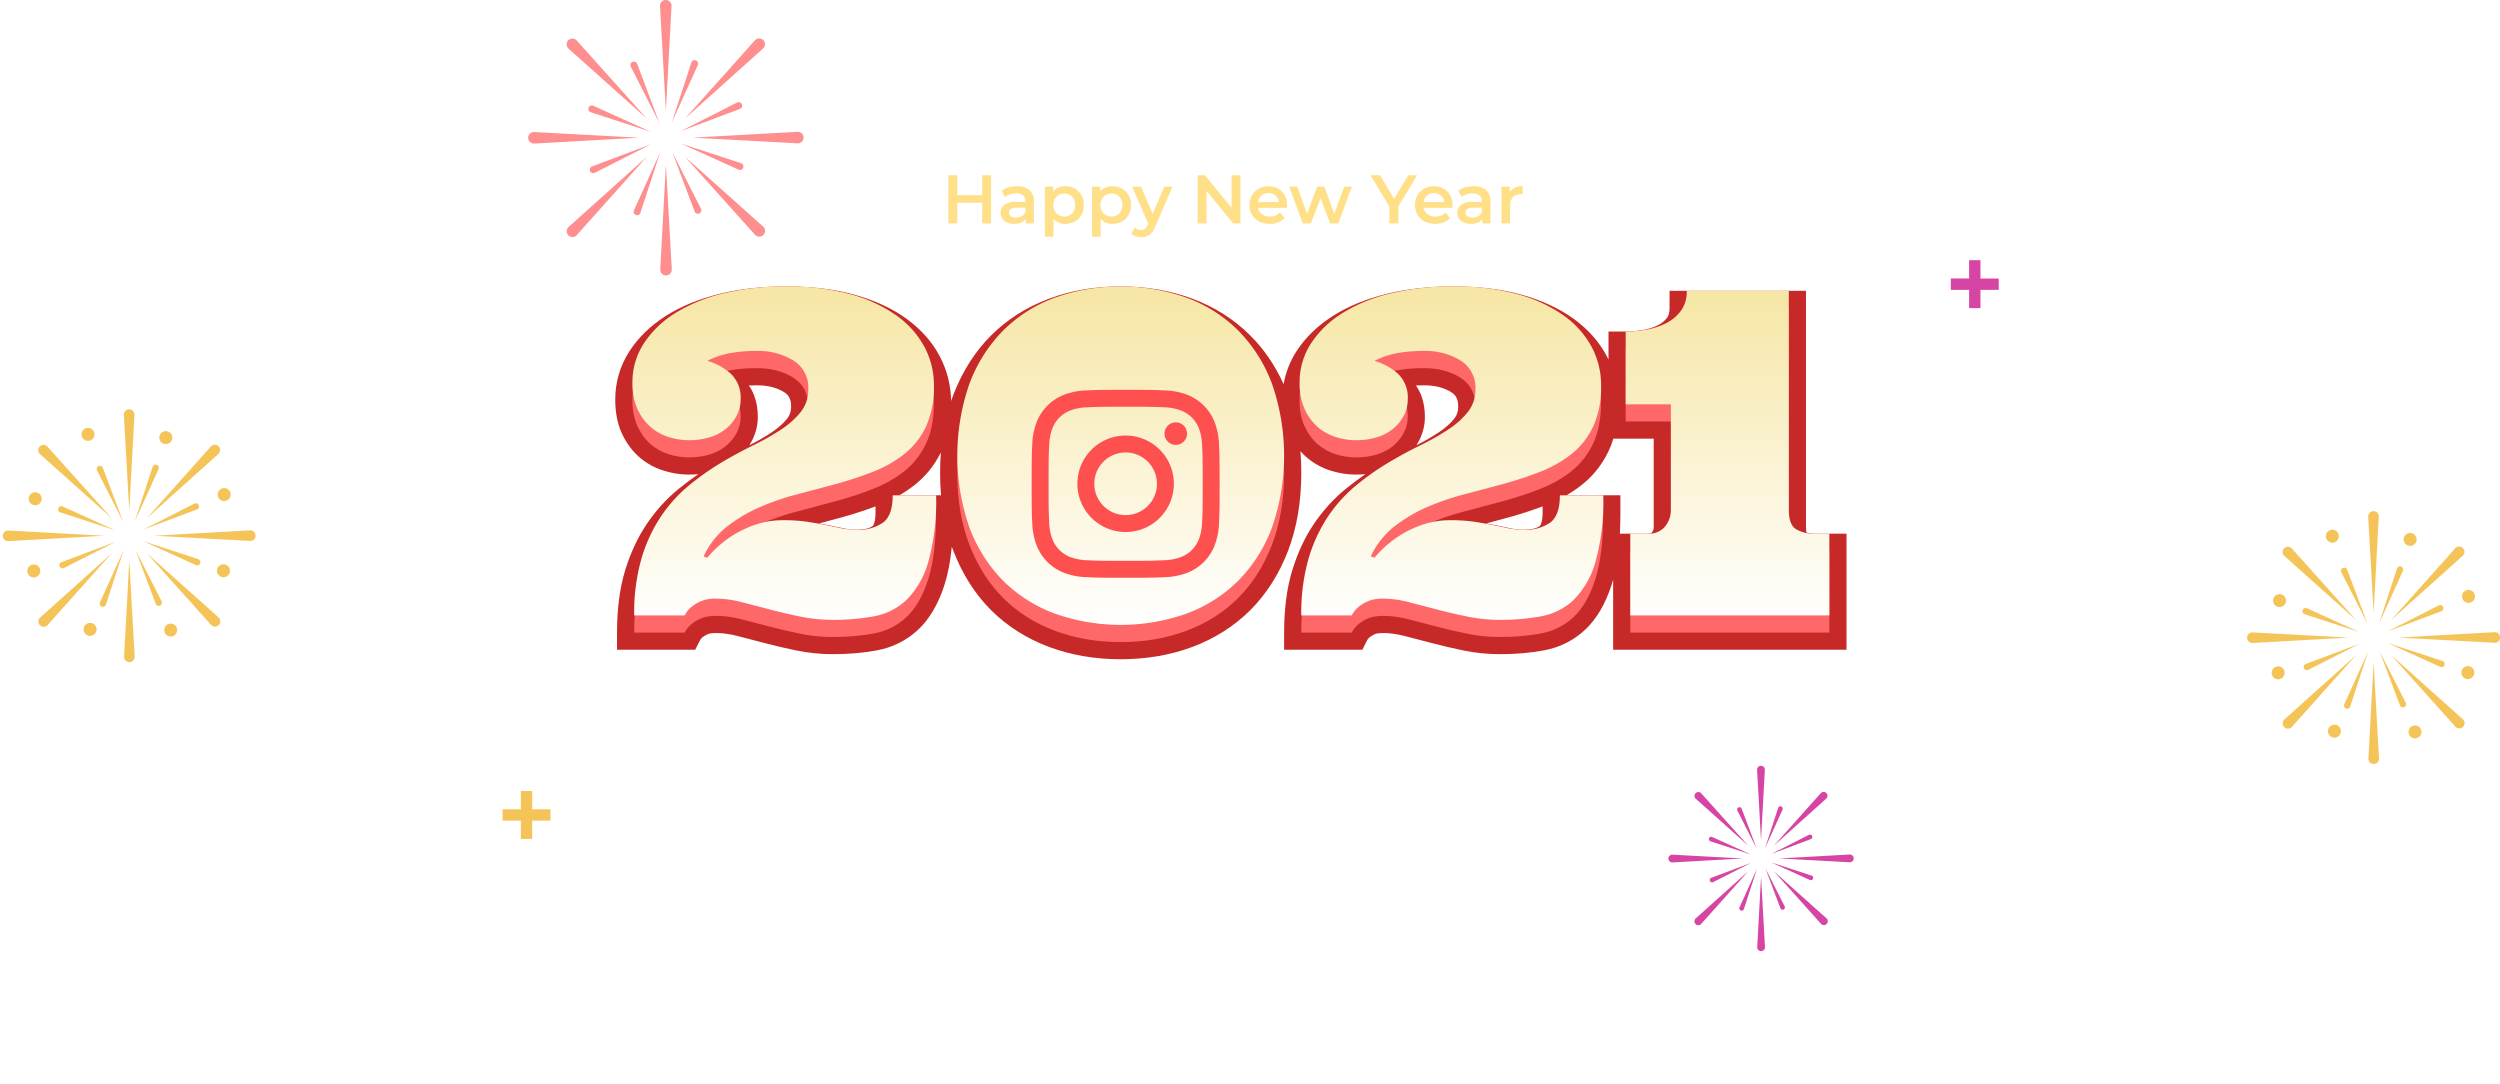 <svg xmlns="http://www.w3.org/2000/svg" xmlns:xlink="http://www.w3.org/1999/xlink" width="436.475" height="189.31" viewBox="0 0 436.475 189.31"><defs><linearGradient id="a" x1="0.324" y1="0.012" x2="0.806" y2="1.346" gradientUnits="objectBoundingBox"><stop offset="0.013" stop-color="#fff"/><stop offset="0.99" stop-color="#fff" stop-opacity="0"/></linearGradient><linearGradient id="b" x1="0.015" y1="-0.842" x2="1.341" y2="2.826" xlink:href="#a"/><linearGradient id="c" x1="0.105" y1="0.777" x2="0.856" y2="0.251" xlink:href="#a"/><linearGradient id="d" x1="0.038" y1="0.823" x2="0.917" y2="0.208" xlink:href="#a"/><linearGradient id="e" x1="-0.056" y1="0.889" x2="1.002" y2="0.149" xlink:href="#a"/><linearGradient id="f" x1="-0.199" y1="0.989" x2="1.13" y2="0.059" xlink:href="#a"/><linearGradient id="g" x1="-0.439" y1="1.158" x2="1.347" y2="-0.093" xlink:href="#a"/><linearGradient id="h" x1="-0.933" y1="1.503" x2="1.792" y2="-0.404" xlink:href="#a"/><linearGradient id="i" x1="0.761" y1="0.239" x2="0.325" y2="0.675" xlink:href="#a"/><linearGradient id="j" x1="0.805" y1="0.195" x2="0.296" y2="0.704" xlink:href="#a"/><linearGradient id="k" x1="0.867" y1="0.133" x2="0.254" y2="0.746" xlink:href="#a"/><linearGradient id="l" x1="0.961" y1="0.039" x2="0.191" y2="0.809" xlink:href="#a"/><linearGradient id="m" x1="1.12" y1="-0.12" x2="0.085" y2="0.915" xlink:href="#a"/><linearGradient id="n" x1="1.446" y1="-0.446" x2="-0.133" y2="1.133" xlink:href="#a"/><linearGradient id="o" x1="0.5" x2="0.5" y2="1" gradientUnits="objectBoundingBox"><stop offset="0" stop-color="#f6e6a4"/><stop offset="1" stop-color="#fff"/></linearGradient><filter id="p" x="175.622" y="63.059" width="41.805" height="42.306" filterUnits="userSpaceOnUse"><feOffset dy="5" input="SourceAlpha"/><feGaussianBlur stdDeviation="1.5" result="q"/><feFlood flood-opacity="0.161"/><feComposite operator="in" in2="q"/><feComposite in="SourceGraphic"/></filter></defs><g transform="translate(-740.679 -101.001)"><g transform="translate(742.699 24.691)"><g transform="translate(165.832 77.016)" opacity="0.35" style="mix-blend-mode:overlay;isolation:isolate"><g transform="translate(0 0)"><path d="M285.421,99.661A11.776,11.776,0,1,1,297.2,87.885,11.79,11.79,0,0,1,285.421,99.661Zm0-20.555a8.779,8.779,0,1,0,8.779,8.779A8.789,8.789,0,0,0,285.421,79.107Z" transform="translate(-273.645 -76.109)" fill="url(#a)"/></g><circle cx="4.282" cy="4.282" r="4.282" transform="translate(5.72 11.776) rotate(-45)" fill="url(#b)"/></g><g transform="translate(75.272 120.485)" opacity="0.15" style="mix-blend-mode:overlay;isolation:isolate"><g transform="translate(0 0)"><path d="M94.557,182.687a8.313,8.313,0,1,1,8.313-8.312A8.322,8.322,0,0,1,94.557,182.687Zm0-14.509a6.2,6.2,0,1,0,6.2,6.2A6.2,6.2,0,0,0,94.557,168.178Z" transform="translate(-86.245 -166.062)" fill="#fff"/></g><circle cx="3.023" cy="3.023" r="3.023" transform="translate(5.29 5.29)" fill="#fff"/></g><g transform="translate(90.198 76.309)"><path d="M187.112,92.768a1.008,1.008,0,0,0-.95,1.063l1.023,18.28.99-18.282a1.046,1.046,0,0,0,0-.111A1.008,1.008,0,0,0,187.112,92.768Z" transform="translate(-163.15 -92.767)" fill="#ff8e8e"/><path d="M186.249,170.51a1.008,1.008,0,1,0,2.013.109,1.045,1.045,0,0,0,0-.111l-1.023-18.28Z" transform="translate(-163.195 -123.494)" fill="#ff8e8e"/><path d="M139.607,140.471a1.054,1.054,0,0,0-.111,0,1.008,1.008,0,1,0,.113,2.013l18.28-1.023Z" transform="translate(-138.545 -117.418)" fill="#ff8e8e"/><path d="M216.4,140.384a1.062,1.062,0,0,0-.111,0l-18.28,1.023,18.282.99a1.008,1.008,0,0,0,.109-2.013Z" transform="translate(-169.272 -117.373)" fill="#ff8e8e"/><path d="M152.87,161.616a1,1,0,0,0-.078.078,1.008,1.008,0,1,0,1.5,1.343l12.2-13.649Z" transform="translate(-145.774 -122.026)" fill="#ff8e8e"/><path d="M208.781,108.453a1.008,1.008,0,1,0-1.346-1.5,1.082,1.082,0,0,0-.078.078l-12.2,13.649Z" transform="translate(-167.798 -99.964)" fill="#ff8e8e"/><path d="M195.167,149.376,207.394,163a1.008,1.008,0,1,0,1.422-1.424Z" transform="translate(-167.804 -122.02)" fill="#ff8e8e"/><path d="M152.81,108.516l13.649,12.2-12.227-13.627a1.008,1.008,0,1,0-1.5,1.346A1.082,1.082,0,0,0,152.81,108.516Z" transform="translate(-145.742 -99.996)" fill="#ff8e8e"/><path d="M161.08,130.895a.607.607,0,1,0-.377,1.154l10.48,3.421-10.041-4.55A.531.531,0,0,0,161.08,130.895Z" transform="translate(-149.779 -112.454)" fill="#ff8e8e"/><path d="M204.587,148.879a.607.607,0,0,0-.3-.8.658.658,0,0,0-.062-.024l-10.48-3.421,10.041,4.551A.607.607,0,0,0,204.587,148.879Z" transform="translate(-167.069 -119.567)" fill="#ff8e8e"/><path d="M176.673,158.068a.607.607,0,1,0,1.154.377l3.421-10.48-4.55,10.041A.525.525,0,0,0,176.673,158.068Z" transform="translate(-158.232 -121.291)" fill="#ff8e8e"/><path d="M194.657,114.561a.607.607,0,0,0-.8.3.631.631,0,0,0-.024.062l-3.421,10.48,4.551-10.041A.607.607,0,0,0,194.657,114.561Z" transform="translate(-165.345 -104.001)" fill="#ff8e8e"/><path d="M190.648,147.866l3.882,10.317a.627.627,0,0,0,.027.061.607.607,0,0,0,1.082-.549Z" transform="translate(-165.469 -121.239)" fill="#ff8e8e"/><path d="M175.533,115.875l4.991,9.829-3.882-10.317a.607.607,0,0,0-1.136.427A.623.623,0,0,0,175.533,115.875Z" transform="translate(-157.625 -104.253)" fill="#ff8e8e"/><path d="M203.473,129.756l-9.829,4.991,10.317-3.882a.58.58,0,0,0,.061-.027.607.607,0,1,0-.549-1.082Z" transform="translate(-167.017 -111.847)" fill="#ff8e8e"/><path d="M160.81,149.534a.607.607,0,0,0,.782.354.64.64,0,0,0,.061-.027l9.829-4.991-10.317,3.882A.607.607,0,0,0,160.81,149.534Z" transform="translate(-150.03 -119.691)" fill="#ff8e8e"/></g><g transform="translate(132.349 156.599)" opacity="0.43" style="mix-blend-mode:overlay;isolation:isolate"><g transform="translate(0 0)"><path d="M220.871,298.734a31,31,0,1,1-31,31A31.034,31.034,0,0,1,220.871,298.734Zm0,60.239a29.239,29.239,0,1,0-29.239-29.239A29.272,29.272,0,0,0,220.871,358.973Z" transform="translate(-189.872 -298.734)" fill="url(#c)"/></g><g transform="translate(4.491 4.491)"><path d="M225.673,308.027a26.509,26.509,0,1,1-26.509,26.509A26.539,26.539,0,0,1,225.673,308.027Zm0,51.257a24.748,24.748,0,1,0-24.748-24.748A24.776,24.776,0,0,0,225.673,359.284Z" transform="translate(-199.165 -308.027)" fill="url(#d)"/></g><g transform="translate(8.981 8.982)"><path d="M230.475,317.32a22.018,22.018,0,1,1-22.018,22.018A22.043,22.043,0,0,1,230.475,317.32Zm0,42.275a20.257,20.257,0,1,0-20.258-20.257A20.28,20.28,0,0,0,230.475,359.6Z" transform="translate(-208.457 -317.32)" fill="url(#e)"/></g><g transform="translate(13.471 13.472)"><path d="M235.277,326.612a17.528,17.528,0,1,1-17.528,17.528A17.547,17.547,0,0,1,235.277,326.612Zm0,33.3a15.768,15.768,0,1,0-15.767-15.767A15.785,15.785,0,0,0,235.277,359.907Z" transform="translate(-217.749 -326.612)" fill="url(#f)"/></g><g transform="translate(17.962 17.962)"><path d="M240.079,335.9a13.037,13.037,0,1,1-13.038,13.037A13.052,13.052,0,0,1,240.079,335.9Zm0,24.314A11.277,11.277,0,1,0,228.8,348.941,11.29,11.29,0,0,0,240.079,360.218Z" transform="translate(-227.041 -335.904)" fill="url(#g)"/></g><g transform="translate(22.452 22.453)"><path d="M244.88,345.2a8.547,8.547,0,1,1-8.547,8.547A8.557,8.557,0,0,1,244.88,345.2Zm0,15.333a6.786,6.786,0,1,0-6.787-6.786A6.794,6.794,0,0,0,244.88,360.529Z" transform="translate(-236.333 -345.196)" fill="url(#h)"/></g></g><path d="M233.5,83.8h-3.05v-3.05h-1.893V83.8h-3.05v1.893h3.05v3.05h1.893v-3.05h3.05Z" transform="translate(-162.295 30.839)" fill="#fff" style="mix-blend-mode:overlay;isolation:isolate"/><g transform="translate(236.118 228.849)" opacity="0.35" style="mix-blend-mode:overlay;isolation:isolate"><path d="M430.866,390.3a11.776,11.776,0,1,1-11.776,11.776A11.79,11.79,0,0,1,430.866,390.3Zm0,20.555a8.779,8.779,0,1,0-8.779-8.779A8.788,8.788,0,0,0,430.866,410.858Z" transform="translate(-419.09 -390.303)" fill="#fff"/><circle cx="4.282" cy="4.282" r="4.282" transform="translate(5.72 11.776) rotate(-45)" fill="#fff"/></g><g transform="translate(304.388 132.662)" opacity="0.35" style="mix-blend-mode:overlay;isolation:isolate"><path d="M572.139,191.26a11.776,11.776,0,1,1-11.776,11.776A11.79,11.79,0,0,1,572.139,191.26Zm0,20.555a8.779,8.779,0,1,0-8.779-8.779A8.788,8.788,0,0,0,572.139,211.815Z" transform="translate(-560.363 -191.26)" fill="#fff"/><circle cx="4.282" cy="4.282" r="4.282" transform="translate(5.72 11.776) rotate(-45)" fill="#fff"/></g><g transform="translate(324.649 191.45)" opacity="0.15" style="mix-blend-mode:overlay;isolation:isolate"><g transform="translate(0 0)"><path d="M610.6,312.912a8.313,8.313,0,1,1-8.313,8.312A8.322,8.322,0,0,1,610.6,312.912Zm0,14.509a6.2,6.2,0,1,0-6.2-6.2A6.2,6.2,0,0,0,610.6,327.421Z" transform="translate(-602.29 -312.912)" fill="#fff"/></g><path d="M619.282,326.882a3.023,3.023,0,1,1-3.023-3.023A3.023,3.023,0,0,1,619.282,326.882Z" transform="translate(-607.947 -318.569)" fill="#fff"/></g><g transform="translate(289.26 210.011)"><path d="M561.882,404.362a.678.678,0,0,0,.639-.715l-.688-12.3-.666,12.3a.689.689,0,0,0,0,.074A.678.678,0,0,0,561.882,404.362Z" transform="translate(-545.651 -372.002)" fill="#d645a3"/><path d="M562.463,352.036a.678.678,0,1,0-1.355-.073.689.689,0,0,0,0,.074l.689,12.3Z" transform="translate(-545.62 -351.321)" fill="#d645a3"/><path d="M581.385,384.725a.638.638,0,0,0,.075,0,.678.678,0,1,0-.076-1.355l-12.3.689Z" transform="translate(-549.74 -367.882)" fill="#d645a3"/><path d="M529.7,384.784a.639.639,0,0,0,.075,0l12.3-.689-12.3-.666a.678.678,0,0,0-.073,1.354Z" transform="translate(-529.059 -367.913)" fill="#d645a3"/><path d="M576.333,361.879a.543.543,0,0,0,.053-.053.678.678,0,0,0-1.011-.9l-8.213,9.186Z" transform="translate(-548.748 -356.165)" fill="#d645a3"/><path d="M538.7,397.662a.678.678,0,0,0,.906,1.01.661.661,0,0,0,.053-.053l8.213-9.187Z" transform="translate(-533.925 -371.015)" fill="#d645a3"/><path d="M547.846,370.135l-8.23-9.172a.7.7,0,0,0-.053-.053.678.678,0,0,0-.9,1.011Z" transform="translate(-533.903 -356.187)" fill="#d645a3"/><path d="M576.356,397.636l-9.187-8.213,8.23,9.172a.678.678,0,1,0,1.01-.906A.6.6,0,0,0,576.356,397.636Z" transform="translate(-548.752 -371.01)" fill="#d645a3"/><path d="M573.011,389.308a.408.408,0,1,0,.254-.777l-7.054-2.3,6.758,3.063Z" transform="translate(-548.257 -369.36)" fill="#d645a3"/><path d="M543.728,377.2a.409.409,0,0,0,.2.541.361.361,0,0,0,.042.016l7.053,2.3L544.268,377A.408.408,0,0,0,543.728,377.2Z" transform="translate(-536.62 -364.572)" fill="#d645a3"/><path d="M567.046,366.489a.408.408,0,0,0-.777-.253l-2.3,7.053,3.063-6.758A.428.428,0,0,0,567.046,366.489Z" transform="translate(-547.098 -358.883)" fill="#d645a3"/><path d="M554.941,395.773a.408.408,0,0,0,.54-.2c.006-.014.012-.028.016-.042l2.3-7.053-3.063,6.758A.408.408,0,0,0,554.941,395.773Z" transform="translate(-542.31 -370.52)" fill="#d645a3"/><path d="M557.314,373.49l-2.613-6.944c-.005-.014-.012-.028-.018-.041a.408.408,0,1,0-.728.37Z" transform="translate(-541.901 -359.052)" fill="#d645a3"/><path d="M567.487,395.023l-3.359-6.616,2.613,6.944a.408.408,0,1,0,.764-.288A.365.365,0,0,0,567.487,395.023Z" transform="translate(-547.181 -370.485)" fill="#d645a3"/><path d="M544.612,389.75l6.616-3.36L544.284,389a.311.311,0,0,0-.041.018.408.408,0,0,0,.37.728Z" transform="translate(-536.789 -369.443)" fill="#d645a3"/><path d="M573.327,376.437a.408.408,0,0,0-.526-.238l-.041.018-6.616,3.359,6.945-2.613A.408.408,0,0,0,573.327,376.437Z" transform="translate(-548.223 -364.163)" fill="#d645a3"/></g><g transform="translate(241.193 91.848)" opacity="0.32" style="mix-blend-mode:overlay;isolation:isolate"><path d="M447.268,140.086a32.162,32.162,0,1,1,32.163-32.163A32.2,32.2,0,0,1,447.268,140.086Zm0-62.5A30.336,30.336,0,1,0,477.6,107.923,30.37,30.37,0,0,0,447.268,77.588Z" transform="translate(-415.106 -75.761)" fill="url(#i)"/><g transform="translate(4.659 4.659)"><path d="M452.25,140.41a27.5,27.5,0,1,1,27.5-27.5A27.535,27.535,0,0,1,452.25,140.41Zm0-53.18a25.677,25.677,0,1,0,25.677,25.677A25.706,25.706,0,0,0,452.25,87.229Z" transform="translate(-424.747 -85.403)" fill="url(#j)"/></g><g transform="translate(9.318 9.318)"><path d="M457.232,140.733a22.844,22.844,0,1,1,22.845-22.845A22.87,22.87,0,0,1,457.232,140.733Zm0-43.862a21.018,21.018,0,1,0,21.018,21.017A21.041,21.041,0,0,0,457.232,96.871Z" transform="translate(-434.388 -95.044)" fill="url(#k)"/></g><g transform="translate(13.977 13.977)"><path d="M462.214,141.055A18.186,18.186,0,1,1,480.4,122.87,18.206,18.206,0,0,1,462.214,141.055Zm0-34.544a16.359,16.359,0,1,0,16.359,16.359A16.377,16.377,0,0,0,462.214,106.511Z" transform="translate(-444.029 -104.684)" fill="url(#l)"/></g><g transform="translate(18.636 18.636)"><path d="M467.2,141.379a13.526,13.526,0,1,1,13.527-13.527A13.542,13.542,0,0,1,467.2,141.379Zm0-25.226a11.7,11.7,0,1,0,11.7,11.7A11.713,11.713,0,0,0,467.2,116.152Z" transform="translate(-453.67 -114.326)" fill="url(#m)"/></g><g transform="translate(23.295 23.295)"><path d="M472.178,141.7a8.868,8.868,0,1,1,8.868-8.868A8.878,8.878,0,0,1,472.178,141.7Zm0-15.909a7.041,7.041,0,1,0,7.041,7.041A7.048,7.048,0,0,0,472.178,125.793Z" transform="translate(-463.311 -123.966)" fill="url(#n)"/></g></g><g transform="translate(333.183 79.755)" opacity="0.28"><g transform="translate(0 0)"><g transform="translate(15.373)"><path d="M544.6,120.9c.237.888.422,1.777.591,2.666s.31,1.777.44,2.666.254,1.777.32,2.666a11.532,11.532,0,0,1-.082,2.666,1.812,1.812,0,0,1-2.084,1.688,2.009,2.009,0,0,1-1.38-1.688,11.525,11.525,0,0,1-.082-2.666c.066-.889.2-1.777.32-2.666.13-.889.273-1.777.44-2.666s.354-1.777.591-2.666a.474.474,0,0,1,.613-.38A.557.557,0,0,1,544.6,120.9Z" transform="translate(-542.285 -98.844)" fill="#fff"/><path d="M543.676,88.09c-.237-.888-.422-1.777-.591-2.666s-.31-1.777-.44-2.666c-.115-.888-.254-1.777-.32-2.666a11.526,11.526,0,0,1,.082-2.666,1.812,1.812,0,0,1,2.084-1.688,2.008,2.008,0,0,1,1.38,1.688,11.533,11.533,0,0,1,.082,2.666c-.066.889-.2,1.777-.32,2.666s-.273,1.777-.44,2.666-.354,1.777-.591,2.666a.473.473,0,0,1-.613.38A.557.557,0,0,1,543.676,88.09Z" transform="translate(-542.285 -75.696)" fill="#fff"/></g><g transform="translate(0 15.373)"><path d="M555.679,108.9c.889-.237,1.777-.422,2.666-.592s1.777-.31,2.666-.44c.889-.115,1.777-.254,2.666-.32a11.51,11.51,0,0,1,2.666.082,1.811,1.811,0,0,1,1.687,2.084,2.006,2.006,0,0,1-1.687,1.38,11.509,11.509,0,0,1-2.666.082c-.888-.066-1.777-.2-2.666-.32-.888-.13-1.777-.273-2.666-.44s-1.777-.355-2.666-.592a.474.474,0,0,1-.38-.613A.558.558,0,0,1,555.679,108.9Z" transform="translate(-533.622 -107.507)" fill="#fff"/><path d="M522.868,109.822c-.889.237-1.777.422-2.666.592s-1.777.31-2.666.44c-.889.115-1.777.254-2.666.32a11.5,11.5,0,0,1-2.666-.082,1.811,1.811,0,0,1-1.688-2.084,2.006,2.006,0,0,1,1.688-1.38,11.5,11.5,0,0,1,2.666-.082c.888.066,1.777.2,2.666.32.889.13,1.777.273,2.666.44s1.777.355,2.666.592a.473.473,0,0,1,.38.613A.556.556,0,0,1,522.868,109.822Z" transform="translate(-510.474 -107.507)" fill="#fff"/></g><g transform="translate(6.604 6.604)"><path d="M551.421,96.835c.388-.67.806-1.309,1.234-1.938s.873-1.241,1.323-1.847.906-1.209,1.4-1.776a9.668,9.668,0,0,1,1.634-1.537,1.525,1.525,0,0,1,2.244.235,1.689,1.689,0,0,1-.184,1.825,9.7,9.7,0,0,1-1.537,1.634c-.568.49-1.179.935-1.776,1.4s-1.219.895-1.848,1.324-1.268.846-1.938,1.233a.4.4,0,0,1-.591-.138A.468.468,0,0,1,551.421,96.835Z" transform="translate(-538.2 -89.362)" fill="#fff"/><path d="M532.162,117.193c-.387.67-.806,1.308-1.234,1.937s-.873,1.241-1.324,1.847-.906,1.209-1.4,1.776a9.666,9.666,0,0,1-1.634,1.537,1.523,1.523,0,0,1-2.243-.235,1.688,1.688,0,0,1,.183-1.825,9.725,9.725,0,0,1,1.537-1.634c.568-.489,1.179-.935,1.776-1.4s1.22-.895,1.847-1.324,1.268-.846,1.938-1.233a.4.4,0,0,1,.591.138A.47.47,0,0,1,532.162,117.193Z" transform="translate(-524.14 -103.422)" fill="#fff"/></g><g transform="translate(6.604 6.604)"><path d="M531.612,97.384c-.67-.387-1.308-.806-1.938-1.233s-1.241-.873-1.847-1.324-1.208-.906-1.776-1.4a9.7,9.7,0,0,1-1.537-1.634,1.524,1.524,0,0,1,.235-2.244,1.689,1.689,0,0,1,1.825.183,9.668,9.668,0,0,1,1.634,1.537c.49.567.935,1.179,1.4,1.776s.895,1.219,1.324,1.847.847,1.268,1.234,1.938a.4.4,0,0,1-.138.591A.468.468,0,0,1,531.612,97.384Z" transform="translate(-524.139 -89.362)" fill="#fff"/><path d="M551.97,116.644c.67.387,1.308.806,1.938,1.233s1.241.873,1.848,1.324,1.208.906,1.776,1.4a9.721,9.721,0,0,1,1.537,1.634,1.524,1.524,0,0,1-.235,2.244,1.689,1.689,0,0,1-1.825-.183,9.668,9.668,0,0,1-1.634-1.537c-.49-.567-.936-1.179-1.4-1.776s-.895-1.219-1.324-1.847-.846-1.268-1.234-1.937a.4.4,0,0,1,.138-.591A.469.469,0,0,1,551.97,116.644Z" transform="translate(-538.2 -103.423)" fill="#fff"/></g></g><g transform="translate(2.619 2.833)"><g transform="translate(8.034)"><path d="M532.521,135.784a2.357,2.357,0,0,1,.2-1.05,4.8,4.8,0,0,1,.529-.917,8.5,8.5,0,0,1,.682-.855,5.916,5.916,0,0,1,.86-.782.175.175,0,0,1,.244.04.17.17,0,0,1,.03.072,5.892,5.892,0,0,1,.072,1.16,8.492,8.492,0,0,1-.105,1.088,4.768,4.768,0,0,1-.259,1.026,2.347,2.347,0,0,1-.586.894,1,1,0,0,1-1.669-.677Z" transform="translate(-532.517 -107.7)" fill="#fff"/><path d="M554.844,81.817a2.35,2.35,0,0,0-.586.894A4.778,4.778,0,0,0,554,83.737a8.5,8.5,0,0,0-.105,1.089,5.873,5.873,0,0,0,.072,1.16.175.175,0,0,0,.274.111,5.9,5.9,0,0,0,.86-.782,8.47,8.47,0,0,0,.682-.855,4.8,4.8,0,0,0,.529-.917,2.356,2.356,0,0,0,.2-1.05,1,1,0,0,0-1.669-.677Z" transform="translate(-543.563 -81.557)" fill="#fff"/></g><g transform="translate(0 8.034)"><path d="M570.119,122.177a2.354,2.354,0,0,1-1.049-.2,4.769,4.769,0,0,1-.917-.529,8.5,8.5,0,0,1-.854-.682,5.905,5.905,0,0,1-.783-.86.175.175,0,0,1,.04-.244.178.178,0,0,1,.072-.03,5.892,5.892,0,0,1,1.161-.072,8.4,8.4,0,0,1,1.088.106,4.774,4.774,0,0,1,1.026.259,2.363,2.363,0,0,1,.894.586,1,1,0,0,1-.677,1.669Z" transform="translate(-542.035 -109.227)" fill="#fff"/><path d="M516.153,99.854a2.357,2.357,0,0,0,.893.586,4.778,4.778,0,0,0,1.026.259,8.406,8.406,0,0,0,1.088.106,5.929,5.929,0,0,0,1.161-.072.175.175,0,0,0,.142-.2.182.182,0,0,0-.03-.072,5.9,5.9,0,0,0-.783-.86,8.51,8.51,0,0,0-.854-.682,4.768,4.768,0,0,0-.917-.529,2.353,2.353,0,0,0-1.049-.2,1,1,0,0,0-.677,1.669Z" transform="translate(-515.893 -98.181)" fill="#fff"/></g><g transform="translate(0.085 0.085)"><g transform="translate(7.745)"><path d="M555.239,136.318a2.351,2.351,0,0,1-.6-.885,4.794,4.794,0,0,1-.275-1.022,8.44,8.44,0,0,1-.122-1.087,5.9,5.9,0,0,1,.055-1.162.174.174,0,0,1,.2-.144.17.17,0,0,1,.072.029,5.879,5.879,0,0,1,.871.769,8.488,8.488,0,0,1,.7.844,4.794,4.794,0,0,1,.543.909,2.359,2.359,0,0,1,.218,1.046,1,1,0,0,1-1.658.7Z" transform="translate(-543.537 -107.717)" fill="#fff"/><path d="M532.1,82.685a2.362,2.362,0,0,0,.218,1.046,4.816,4.816,0,0,0,.543.909,8.463,8.463,0,0,0,.7.844,5.876,5.876,0,0,0,.871.769.175.175,0,0,0,.244-.044.169.169,0,0,0,.029-.072,5.882,5.882,0,0,0,.055-1.161,8.451,8.451,0,0,0-.122-1.087,4.8,4.8,0,0,0-.274-1.022,2.358,2.358,0,0,0-.6-.885,1,1,0,0,0-1.658.7Z" transform="translate(-532.095 -81.733)" fill="#fff"/></g><g transform="translate(0 7.744)"><path d="M570.654,99.419a2.357,2.357,0,0,1-.885.6,4.772,4.772,0,0,1-1.022.274,8.437,8.437,0,0,1-1.086.122,5.924,5.924,0,0,1-1.162-.055.175.175,0,0,1-.145-.2.18.18,0,0,1,.029-.072,5.935,5.935,0,0,1,.77-.872,8.415,8.415,0,0,1,.844-.695,4.743,4.743,0,0,1,.909-.543,2.356,2.356,0,0,1,1.046-.218,1,1,0,0,1,.7,1.659Z" transform="translate(-542.052 -97.759)" fill="#fff"/><path d="M517.021,122.561a2.356,2.356,0,0,0,1.046-.218,4.741,4.741,0,0,0,.909-.543,8.414,8.414,0,0,0,.844-.695,5.925,5.925,0,0,0,.77-.872.175.175,0,0,0-.044-.244.188.188,0,0,0-.072-.029,5.927,5.927,0,0,0-1.161-.055,8.434,8.434,0,0,0-1.087.122,4.774,4.774,0,0,0-1.023.274,2.357,2.357,0,0,0-.885.6,1,1,0,0,0,.7,1.658Z" transform="translate(-516.068 -109.201)" fill="#fff"/></g></g></g></g><path d="M338.594,454.8h3.05v3.05h1.893V454.8h3.05V452.9h-3.05v-3.05h-1.893v3.05h-3.05Z" transform="translate(-141.375 -192.226)" fill="#fff" style="mix-blend-mode:overlay;isolation:isolate"/><path d="M116.239,363.618h-3.191v-3.192h-1.981v3.192h-3.192V365.6h3.192v3.191h1.981V365.6h3.191Z" transform="translate(-22.151 -146.015)" fill="#f5c459"/><path d="M639.473,171.852h-3.191V168.66H634.3v3.192h-3.192v1.981H634.3v3.191h1.981v-3.191h3.191Z" transform="translate(-292.533 -46.919)" fill="#d645a3"/><g transform="translate(390.318 165.557)"><path d="M672.066,217.945a.925.925,0,0,0-.872.976l.94,16.781.908-16.783c0-.033,0-.068,0-.1A.925.925,0,0,0,672.066,217.945Z" transform="translate(-650.068 -217.944)" fill="#f5c459"/><path d="M671.274,289.313a.925.925,0,1,0,1.848.1c0-.034,0-.068,0-.1l-.939-16.781Z" transform="translate(-650.11 -246.151)" fill="#f5c459"/><path d="M628.455,261.738a1,1,0,0,0-.1,0,.925.925,0,1,0,.1,1.847l16.781-.939Z" transform="translate(-627.48 -240.574)" fill="#f5c459"/><path d="M698.95,261.657a.9.9,0,0,0-.1,0l-16.781.939,16.783.908a.925.925,0,1,0,.1-1.847Z" transform="translate(-655.688 -240.532)" fill="#f5c459"/><path d="M640.631,281.149a.925.925,0,1,0,1.308,1.3l11.2-12.53Z" transform="translate(-634.117 -244.805)" fill="#f5c459"/><path d="M691.958,232.344a.925.925,0,0,0-1.236-1.377,1,1,0,0,0-.072.072l-11.2,12.53Z" transform="translate(-654.335 -224.551)" fill="#f5c459"/><path d="M679.46,269.912l11.225,12.51a.915.915,0,0,0,.072.072.925.925,0,0,0,1.233-1.379Z" transform="translate(-654.341 -244.799)" fill="#f5c459"/><path d="M640.575,232.4l12.53,11.2L641.88,231.095a.925.925,0,0,0-1.377,1.236A.956.956,0,0,0,640.575,232.4Z" transform="translate(-634.087 -224.581)" fill="#f5c459"/><path d="M648.168,252.946a.557.557,0,1,0-.346,1.059l9.62,3.141-9.217-4.178C648.207,252.96,648.188,252.952,648.168,252.946Z" transform="translate(-637.793 -236.017)" fill="#f5c459"/><path d="M688.108,269.456a.557.557,0,0,0-.277-.737c-.019-.008-.038-.015-.057-.022l-9.62-3.141,9.217,4.177A.557.557,0,0,0,688.108,269.456Z" transform="translate(-653.665 -242.548)" fill="#f5c459"/><path d="M662.482,277.892a.557.557,0,0,0,1.059.346l3.141-9.621-4.178,9.217C662.5,277.853,662.488,277.872,662.482,277.892Z" transform="translate(-645.553 -244.129)" fill="#f5c459"/><path d="M678.992,237.952a.557.557,0,0,0-.737.277c-.008.019-.016.038-.022.057l-3.141,9.621,4.177-9.217A.557.557,0,0,0,678.992,237.952Z" transform="translate(-652.084 -228.257)" fill="#f5c459"/><path d="M675.312,268.526,678.875,278c.007.019.016.038.025.056a.557.557,0,0,0,.994-.5Z" transform="translate(-652.197 -244.082)" fill="#f5c459"/><path d="M661.436,239.158l4.582,9.024-3.564-9.472a.557.557,0,0,0-1.043.392A.525.525,0,0,0,661.436,239.158Z" transform="translate(-644.996 -228.488)" fill="#f5c459"/><path d="M687.085,251.9l-9.023,4.582,9.472-3.564a.517.517,0,0,0,.056-.024.557.557,0,0,0-.5-.994Z" transform="translate(-653.618 -235.46)" fill="#f5c459"/><path d="M647.921,270.057a.557.557,0,0,0,.718.325.568.568,0,0,0,.056-.025l9.023-4.582-9.472,3.563A.557.557,0,0,0,647.921,270.057Z" transform="translate(-638.024 -242.661)" fill="#f5c459"/><g transform="translate(4.27 3.234)"><path d="M655.9,225.768a1.132,1.132,0,1,1,1.132,1.132A1.132,1.132,0,0,1,655.9,225.768Z" transform="translate(-646.434 -224.636)" fill="#f5c459"/><path d="M684.012,226.94a1.132,1.132,0,1,1,1.132,1.132A1.132,1.132,0,0,1,684.012,226.94Z" transform="translate(-660.963 -225.242)" fill="#f5c459"/><circle cx="1.132" cy="1.132" r="1.132" transform="translate(23.898 34.169)" fill="#f5c459"/><circle cx="1.132" cy="1.132" r="1.132" transform="translate(33.118 23.817)" fill="#f5c459"/><circle cx="1.132" cy="1.132" r="1.132" transform="translate(0.243 11.241)" fill="#f5c459"/><path d="M705.1,247.524a1.132,1.132,0,1,1,1.132,1.132A1.132,1.132,0,0,1,705.1,247.524Z" transform="translate(-671.859 -235.878)" fill="#f5c459"/><path d="M656.65,296.224a1.132,1.132,0,1,1,1.132,1.132A1.132,1.132,0,0,1,656.65,296.224Z" transform="translate(-646.824 -261.044)" fill="#f5c459"/><path d="M636.316,275.137a1.132,1.132,0,1,1,1.132,1.132A1.132,1.132,0,0,1,636.316,275.137Z" transform="translate(-636.316 -250.148)" fill="#f5c459"/></g></g><g transform="translate(-1.52 147.779)"><g transform="translate(0)"><path d="M75.066,224.612a.925.925,0,0,0-.872.975l.939,16.781.909-16.783c0-.033,0-.068,0-.1A.925.925,0,0,0,75.066,224.612Z" transform="translate(-53.068 -224.611)" fill="#f5c459" stroke="rgba(0,0,0,0)" stroke-width="1"/><path d="M74.274,295.98a.925.925,0,0,0,1.848.1,1.013,1.013,0,0,0,0-.1L75.182,279.2Z" transform="translate(-53.11 -252.818)" fill="#f5c459" stroke="rgba(0,0,0,0)" stroke-width="1"/><path d="M31.455,268.4a.894.894,0,0,0-.1,0,.925.925,0,1,0,.1,1.847l16.781-.939Z" transform="translate(-30.48 -247.241)" fill="#f5c459" stroke="rgba(0,0,0,0)" stroke-width="1"/><path d="M101.95,268.324a.874.874,0,0,0-.1,0l-16.781.939,16.783.909a.925.925,0,0,0,.1-1.847Z" transform="translate(-58.688 -247.199)" fill="#f5c459" stroke="rgba(0,0,0,0)" stroke-width="1"/><path d="M43.631,287.815a.91.91,0,0,0-.072.072.925.925,0,1,0,1.379,1.233l11.2-12.53Z" transform="translate(-37.117 -251.471)" fill="#f5c459" stroke="rgba(0,0,0,0)" stroke-width="1"/><path d="M94.958,239.011a.925.925,0,1,0-1.236-1.377,1.007,1.007,0,0,0-.072.072l-11.2,12.53Z" transform="translate(-57.335 -231.218)" fill="#f5c459" stroke="rgba(0,0,0,0)" stroke-width="1"/><path d="M82.46,276.579l11.225,12.509a.925.925,0,1,0,1.305-1.307Z" transform="translate(-57.341 -251.466)" fill="#f5c459" stroke="rgba(0,0,0,0)" stroke-width="1"/><path d="M43.575,239.069l12.53,11.2L44.88,237.761A.925.925,0,1,0,43.5,239,1.013,1.013,0,0,0,43.575,239.069Z" transform="translate(-37.088 -231.248)" fill="#f5c459" stroke="rgba(0,0,0,0)" stroke-width="1"/><path d="M51.168,259.612a.557.557,0,0,0-.346,1.059l9.62,3.141-9.217-4.178A.582.582,0,0,0,51.168,259.612Z" transform="translate(-40.793 -242.684)" fill="#f5c459" stroke="rgba(0,0,0,0)" stroke-width="1"/><path d="M91.108,276.122a.557.557,0,0,0-.277-.737c-.019-.008-.038-.016-.057-.022l-9.62-3.141L90.37,276.4A.557.557,0,0,0,91.108,276.122Z" transform="translate(-56.665 -249.214)" fill="#f5c459" stroke="rgba(0,0,0,0)" stroke-width="1"/><path d="M65.482,284.559a.557.557,0,0,0,1.059.346l3.141-9.62L65.5,284.5C65.5,284.519,65.489,284.539,65.482,284.559Z" transform="translate(-48.553 -250.796)" fill="#f5c459" stroke="rgba(0,0,0,0)" stroke-width="1"/><path d="M81.992,244.619a.557.557,0,0,0-.737.277.576.576,0,0,0-.022.057l-3.141,9.62,4.177-9.217A.556.556,0,0,0,81.992,244.619Z" transform="translate(-55.084 -234.924)" fill="#f5c459" stroke="rgba(0,0,0,0)" stroke-width="1"/><path d="M78.312,275.193l3.563,9.472a.565.565,0,0,0,.025.056.557.557,0,1,0,.993-.5Z" transform="translate(-55.197 -250.749)" fill="#f5c459" stroke="rgba(0,0,0,0)" stroke-width="1"/><path d="M64.436,245.824l4.582,9.023-3.563-9.472a.557.557,0,0,0-1.043.392A.535.535,0,0,0,64.436,245.824Z" transform="translate(-47.996 -235.155)" fill="#f5c459" stroke="rgba(0,0,0,0)" stroke-width="1"/><path d="M90.085,258.566l-9.023,4.582,9.472-3.564a.523.523,0,0,0,.056-.025.557.557,0,0,0-.5-.994Z" transform="translate(-56.618 -242.126)" fill="#f5c459" stroke="rgba(0,0,0,0)" stroke-width="1"/><path d="M50.921,276.724a.557.557,0,0,0,.718.325c.019-.007.038-.016.056-.025l9.023-4.582-9.472,3.564A.557.557,0,0,0,50.921,276.724Z" transform="translate(-41.024 -249.328)" fill="#f5c459" stroke="rgba(0,0,0,0)" stroke-width="1"/></g><g transform="translate(4.27 3.234)"><path d="M58.9,232.435a1.132,1.132,0,1,1,1.132,1.132A1.132,1.132,0,0,1,58.9,232.435Z" transform="translate(-49.435 -231.303)" fill="#f5c459" stroke="rgba(0,0,0,0)" stroke-width="1"/><path d="M87.012,233.606a1.132,1.132,0,1,1,1.132,1.132A1.132,1.132,0,0,1,87.012,233.606Z" transform="translate(-63.963 -231.908)" fill="#f5c459" stroke="rgba(0,0,0,0)" stroke-width="1"/><circle cx="1.132" cy="1.132" r="1.132" transform="translate(23.898 34.169)" fill="#f5c459" stroke="rgba(0,0,0,0)" stroke-width="1"/><path d="M107.847,281.72a1.132,1.132,0,1,1,1.132,1.132A1.132,1.132,0,0,1,107.847,281.72Z" transform="translate(-74.73 -256.771)" fill="#f5c459" stroke="rgba(0,0,0,0)" stroke-width="1"/><path d="M39.819,255.7a1.132,1.132,0,1,1,1.132,1.132A1.132,1.132,0,0,1,39.819,255.7Z" transform="translate(-39.576 -243.324)" fill="#f5c459" stroke="rgba(0,0,0,0)" stroke-width="1"/><path d="M108.1,254.191a1.132,1.132,0,1,1,1.132,1.132A1.132,1.132,0,0,1,108.1,254.191Z" transform="translate(-74.859 -242.545)" fill="#f5c459" stroke="rgba(0,0,0,0)" stroke-width="1"/><path d="M59.65,302.891a1.132,1.132,0,1,1,1.132,1.132A1.133,1.133,0,0,1,59.65,302.891Z" transform="translate(-49.824 -267.711)" fill="#f5c459" stroke="rgba(0,0,0,0)" stroke-width="1"/><path d="M39.316,281.8a1.132,1.132,0,1,1,1.132,1.132A1.132,1.132,0,0,1,39.316,281.8Z" transform="translate(-39.316 -256.815)" fill="#f5c459" stroke="rgba(0,0,0,0)" stroke-width="1"/></g></g></g><g transform="translate(-18011.539 -15386.443)" fill="#ff6868"><path d="M 18947.861 15601.043 C 18943.574 15601.043 18939.549 15600.352 18935.893 15598.987 C 18932.207 15597.607 18928.99 15595.571 18926.332 15592.934 C 18923.682 15590.287 18921.58 15586.991 18920.086 15583.136 C 18918.6 15579.292 18917.848 15574.87 18917.848 15569.99 C 18917.848 15565.114 18918.6 15560.694 18920.086 15556.852 C 18921.58 15552.987 18923.682 15549.69 18926.33 15547.054 C 18928.992 15544.406 18932.211 15542.369 18935.895 15540.998 C 18939.549 15539.635 18943.574 15538.943 18947.861 15538.943 C 18952.17 15538.943 18956.211 15539.635 18959.869 15540.999 C 18963.555 15542.37 18966.77 15544.408 18969.426 15547.055 C 18972.082 15549.694 18974.186 15552.991 18975.676 15556.853 C 18977.16 15560.7 18977.912 15565.12 18977.912 15569.99 C 18977.912 15574.864 18977.16 15579.286 18975.674 15583.134 C 18974.186 15586.987 18972.082 15590.283 18969.426 15592.932 C 18966.771 15595.569 18963.559 15597.606 18959.871 15598.986 C 18956.211 15600.352 18952.17 15601.043 18947.861 15601.043 Z M 19014.156 15600.156 C 19012.064 15600.156 19010.014 15599.952 19008.061 15599.549 C 19006.178 15599.161 19004.352 15598.733 19002.631 15598.278 C 19001.076 15597.869 18999.588 15597.485 18998.15 15597.115 L 18997.752 15597.013 C 18996.297 15596.645 18994.992 15596.465 18993.762 15596.465 C 18992.57 15596.465 18991.936 15596.647 18991.615 15596.8 L 18991.613 15596.801 L 18991.609 15596.802 C 18991.07 15597.057 18990.641 15597.321 18990.332 15597.589 C 18989.986 15597.9 18989.727 15598.226 18989.559 15598.558 L 18989.145 15599.385 L 18988.219 15599.385 L 18979.412 15599.385 L 18977.912 15599.385 L 18977.912 15597.885 C 18977.912 15593.907 18978.367 15590.401 18979.266 15587.466 C 18980.166 15584.526 18981.383 15581.917 18982.883 15579.71 C 18984.389 15577.505 18986.129 15575.587 18988.061 15574.009 C 18989.953 15572.46 18991.896 15571.088 18993.838 15569.934 C 18995.787 15568.776 18997.707 15567.735 18999.547 15566.839 C 19001.314 15565.976 19002.898 15565.076 19004.254 15564.167 L 19004.258 15564.164 L 19004.26 15564.162 C 19005.547 15563.309 19006.58 15562.385 19007.328 15561.418 L 19007.33 15561.415 L 19007.332 15561.413 C 19007.988 15560.572 19008.307 15559.592 19008.307 15558.414 C 19008.307 15556.67 19007.693 15555.47 19006.379 15554.639 C 19004.842 15553.682 19003.031 15553.217 19000.842 15553.217 C 18999.193 15553.217 18997.707 15553.337 18996.422 15553.574 C 18996.309 15553.596 18996.197 15553.617 18996.086 15553.642 C 18996.496 15553.921 18996.889 15554.227 18997.262 15554.558 L 18997.264 15554.56 L 18997.266 15554.561 C 18998.742 15555.881 18999.492 15557.786 18999.492 15560.223 C 18999.492 15561.339 18999.244 15562.427 18998.756 15563.457 L 18998.754 15563.46 L 18998.752 15563.464 C 18998.271 15564.467 18997.574 15565.391 18996.682 15566.209 L 18996.68 15566.211 L 18996.678 15566.213 C 18995.768 15567.041 18994.625 15567.691 18993.283 15568.146 L 18993.279 15568.147 L 18993.273 15568.148 C 18991.965 15568.581 18990.484 15568.801 18988.875 15568.801 C 18987.629 15568.801 18986.334 15568.597 18985.027 15568.193 C 18983.68 15567.779 18982.439 15567.101 18981.346 15566.178 L 18981.342 15566.175 L 18981.338 15566.172 C 18980.238 15565.233 18979.332 15564.013 18978.646 15562.545 C 18977.953 15561.068 18977.602 15559.275 18977.602 15557.217 C 18977.602 15554.482 18978.34 15551.935 18979.797 15549.643 C 18981.229 15547.404 18983.236 15545.457 18985.764 15543.851 C 18988.24 15542.275 18991.25 15541.045 18994.711 15540.193 C 18998.113 15539.364 19001.896 15538.943 19005.959 15538.943 C 19010.285 15538.943 19014.162 15539.415 19017.484 15540.347 C 19020.848 15541.289 19023.727 15542.614 19026.039 15544.284 C 19028.396 15545.993 19030.203 15548.019 19031.41 15550.306 C 19032.621 15552.593 19033.236 15555.089 19033.236 15557.721 C 19033.236 15560.802 19032.721 15563.44 19031.705 15565.563 C 19030.689 15567.684 19029.285 15569.465 19027.533 15570.859 C 19025.848 15572.204 19023.887 15573.32 19021.711 15574.179 C 19019.617 15574.999 19017.391 15575.734 19015.09 15576.366 C 19012.971 15576.942 19010.727 15577.541 19008.223 15578.197 C 19006.414 15578.668 19004.648 15579.25 19002.953 15579.932 C 19003.746 15579.82 19004.568 15579.764 19005.418 15579.764 C 19007.186 15579.764 19008.646 15579.859 19009.887 15580.055 C 19011.051 15580.233 19012.135 15580.426 19013.105 15580.626 C 19013.844 15580.771 19014.545 15580.918 19015.223 15581.059 C 19015.42 15581.1 19015.613 15581.14 19015.807 15581.18 L 19015.812 15581.181 L 19015.818 15581.182 C 19016.557 15581.341 19017.395 15581.422 19018.307 15581.422 C 19019.904 15581.422 19021.139 15581.1 19021.977 15580.464 C 19022.857 15579.777 19023.043 15578.157 19023.043 15576.918 L 19023.043 15575.418 L 19024.543 15575.418 L 19032.123 15575.418 L 19033.623 15575.418 L 19033.623 15576.918 C 19033.623 15582.023 19033.146 15585.993 19032.17 15589.055 C 19031.164 15592.174 19029.752 15594.601 19027.973 15596.271 C 19026.168 15597.961 19023.994 15599.053 19021.508 15599.518 C 19019.219 15599.941 19016.746 15600.156 19014.156 15600.156 Z M 18897.688 15600.156 C 18895.604 15600.156 18893.553 15599.952 18891.592 15599.55 C 18889.719 15599.163 18887.893 15598.735 18886.162 15598.278 C 18884.836 15597.929 18883.559 15597.599 18882.322 15597.279 L 18881.295 15597.014 C 18879.859 15596.649 18878.512 15596.465 18877.293 15596.465 C 18876.107 15596.465 18875.473 15596.647 18875.15 15596.801 L 18875.148 15596.802 L 18875.146 15596.803 C 18874.602 15597.059 18874.17 15597.323 18873.863 15597.588 C 18873.518 15597.9 18873.264 15598.22 18873.088 15598.565 L 18872.672 15599.385 L 18871.752 15599.385 L 18862.943 15599.385 L 18861.443 15599.385 L 18861.443 15597.885 C 18861.443 15593.907 18861.898 15590.401 18862.797 15587.466 C 18863.697 15584.526 18864.914 15581.917 18866.414 15579.71 C 18867.92 15577.505 18869.66 15575.587 18871.592 15574.009 C 18873.512 15572.444 18875.457 15571.073 18877.379 15569.933 C 18879.299 15568.788 18881.219 15567.746 18883.084 15566.84 C 18884.848 15565.975 18886.432 15565.075 18887.797 15564.165 C 18889.078 15563.309 18890.113 15562.383 18890.871 15561.413 C 18891.521 15560.573 18891.84 15559.591 18891.84 15558.414 C 18891.84 15556.669 18891.227 15555.47 18889.91 15554.639 C 18888.373 15553.682 18886.562 15553.217 18884.373 15553.217 C 18882.725 15553.217 18881.238 15553.337 18879.953 15553.574 C 18879.84 15553.596 18879.729 15553.617 18879.617 15553.641 C 18880.029 15553.922 18880.42 15554.228 18880.793 15554.559 C 18882.275 15555.88 18883.025 15557.784 18883.025 15560.223 C 18883.025 15561.344 18882.777 15562.431 18882.287 15563.455 C 18881.82 15564.448 18881.123 15565.374 18880.217 15566.208 L 18880.213 15566.21 L 18880.211 15566.213 C 18879.297 15567.045 18878.152 15567.695 18876.812 15568.146 C 18875.506 15568.581 18874.025 15568.801 18872.406 15568.801 C 18871.166 15568.801 18869.875 15568.597 18868.57 15568.194 L 18868.57 15568.194 C 18867.209 15567.779 18865.967 15567.099 18864.879 15566.173 C 18863.781 15565.239 18862.875 15564.02 18862.18 15562.551 C 18861.484 15561.068 18861.133 15559.275 18861.133 15557.217 C 18861.133 15554.479 18861.873 15551.93 18863.336 15549.64 C 18864.758 15547.407 18866.764 15545.46 18869.295 15543.851 C 18871.773 15542.276 18874.785 15541.046 18878.244 15540.194 C 18881.652 15539.364 18885.434 15538.943 18889.49 15538.943 C 18893.816 15538.943 18897.693 15539.415 18901.016 15540.347 C 18904.391 15541.292 18907.27 15542.617 18909.572 15544.285 C 18911.932 15545.996 18913.738 15548.021 18914.941 15550.307 C 18916.156 15552.598 18916.771 15555.094 18916.771 15557.721 C 18916.771 15560.809 18916.256 15563.448 18915.24 15565.564 C 18914.213 15567.696 18912.811 15569.477 18911.07 15570.859 C 18909.383 15572.204 18907.422 15573.321 18905.24 15574.179 C 18903.164 15574.996 18900.938 15575.732 18898.623 15576.366 C 18896.533 15576.934 18894.289 15577.532 18891.758 15578.197 C 18889.941 15578.671 18888.172 15579.253 18886.479 15579.934 C 18887.277 15579.82 18888.105 15579.764 18888.957 15579.764 C 18890.699 15579.764 18892.199 15579.861 18893.418 15580.055 C 18894.559 15580.229 18895.641 15580.421 18896.633 15580.625 C 18897.482 15580.792 18898.273 15580.957 18899.039 15581.117 L 18899.34 15581.18 L 18899.344 15581.181 L 18899.346 15581.182 C 18900.094 15581.341 18900.934 15581.422 18901.844 15581.422 C 18903.441 15581.422 18904.676 15581.099 18905.512 15580.46 C 18906.389 15579.785 18906.574 15578.161 18906.574 15576.918 L 18906.574 15575.418 L 18908.074 15575.418 L 18915.654 15575.418 L 18917.154 15575.418 L 18917.154 15576.918 C 18917.154 15582.023 18916.678 15585.993 18915.701 15589.055 C 18914.701 15592.172 18913.291 15594.601 18911.508 15596.271 C 18909.705 15597.961 18907.531 15599.052 18905.047 15599.518 C 18902.75 15599.941 18900.275 15600.156 18897.688 15600.156 Z M 19073.102 15599.385 L 19071.602 15599.385 L 19036.854 15599.385 L 19035.354 15599.385 L 19035.354 15597.885 L 19035.354 15583.613 L 19035.354 15582.113 L 19036.854 15582.113 L 19039.938 15582.113 C 19041.094 15582.113 19041.533 15581.715 19041.762 15581.415 C 19042.215 15580.817 19042.438 15580.201 19042.438 15579.533 L 19042.438 15562.529 L 19036.047 15562.529 L 19034.547 15562.529 L 19034.547 15561.029 L 19034.547 15548.33 L 19034.547 15546.83 L 19036.047 15546.83 C 19037.062 15546.83 19038.176 15546.727 19039.355 15546.523 C 19040.477 15546.33 19041.498 15546.002 19042.389 15545.548 L 19042.393 15545.546 L 19042.398 15545.544 C 19043.219 15545.132 19043.918 15544.552 19044.475 15543.82 C 19044.967 15543.175 19045.205 15542.322 19045.205 15541.215 L 19045.205 15539.715 L 19046.705 15539.715 L 19064.525 15539.715 L 19066.025 15539.715 L 19066.025 15541.215 L 19066.025 15579.455 C 19066.025 15580.551 19066.229 15581.336 19066.57 15581.558 C 19067.16 15581.927 19067.973 15582.113 19068.986 15582.113 L 19071.602 15582.113 L 19073.102 15582.113 L 19073.102 15583.613 L 19073.102 15597.885 L 19073.102 15599.385 Z" stroke="none"/><path d="M 18947.861 15599.543 C 18952.014 15599.543 18955.846 15598.887 18959.346 15597.582 C 18962.85 15596.27 18965.855 15594.365 18968.367 15591.869 C 18970.883 15589.361 18972.854 15586.271 18974.275 15582.594 C 18975.695 15578.914 18976.412 15574.713 18976.412 15569.99 C 18976.412 15565.273 18975.695 15561.072 18974.275 15557.393 C 18972.854 15553.707 18970.883 15550.617 18968.367 15548.117 C 18965.855 15545.615 18962.85 15543.709 18959.346 15542.404 C 18955.846 15541.1 18952.014 15540.443 18947.861 15540.443 C 18943.732 15540.443 18939.914 15541.1 18936.418 15542.404 C 18932.91 15543.709 18929.904 15545.615 18927.389 15548.117 C 18924.877 15550.617 18922.91 15553.707 18921.484 15557.393 C 18920.062 15561.072 18919.348 15565.273 18919.348 15569.99 C 18919.348 15574.713 18920.062 15578.914 18921.484 15582.594 C 18922.91 15586.271 18924.877 15589.361 18927.389 15591.869 C 18929.904 15594.365 18932.91 15596.27 18936.418 15597.582 C 18939.914 15598.887 18943.732 15599.543 18947.861 15599.543 M 19014.156 15598.656 C 19016.668 15598.656 19019.029 15598.451 19021.232 15598.043 C 19023.438 15597.631 19025.344 15596.678 19026.945 15595.178 C 19028.547 15593.674 19029.811 15591.48 19030.74 15588.598 C 19031.664 15585.707 19032.123 15581.816 19032.123 15576.918 L 19024.543 15576.918 C 19024.543 15579.225 19023.988 15580.803 19022.891 15581.652 C 19021.785 15582.496 19020.262 15582.922 19018.307 15582.922 C 19017.287 15582.922 19016.346 15582.83 19015.502 15582.648 C 19014.652 15582.473 19013.754 15582.283 19012.807 15582.096 C 19011.859 15581.9 19010.803 15581.713 19009.656 15581.537 C 19008.496 15581.354 19007.088 15581.264 19005.418 15581.264 C 19003.779 15581.264 19002.262 15581.488 19000.883 15581.938 C 18999.492 15582.387 18998.248 15582.939 18997.145 15583.596 C 18996.047 15584.244 18995.068 15584.955 18994.225 15585.707 C 18993.375 15586.465 18992.693 15587.164 18992.186 15587.809 L 18991.529 15587.576 C 18992.531 15585.471 18993.883 15583.746 18995.59 15582.398 C 18997.295 15581.051 18999.189 15579.928 19001.266 15579.012 C 19003.342 15578.107 19005.533 15577.348 19007.842 15576.746 C 19010.152 15576.141 19012.438 15575.533 19014.693 15574.92 C 19016.947 15574.301 19019.102 15573.59 19021.16 15572.783 C 19023.207 15571.977 19025.021 15570.943 19026.6 15569.686 C 19028.178 15568.43 19029.43 15566.84 19030.352 15564.916 C 19031.273 15562.99 19031.736 15560.592 19031.736 15557.721 C 19031.736 15555.33 19031.189 15553.094 19030.084 15551.006 C 19028.979 15548.912 19027.34 15547.08 19025.16 15545.5 C 19022.975 15543.922 19020.285 15542.689 19017.08 15541.791 C 19013.875 15540.893 19010.166 15540.443 19005.959 15540.443 C 19002.006 15540.443 18998.375 15540.844 18995.068 15541.65 C 18991.758 15542.465 18988.926 15543.617 18986.568 15545.117 C 18984.207 15546.617 18982.375 15548.396 18981.062 15550.447 C 18979.758 15552.5 18979.102 15554.758 18979.102 15557.217 C 18979.102 15559.062 18979.404 15560.629 18980.006 15561.91 C 18980.607 15563.197 18981.379 15564.234 18982.312 15565.031 C 18983.254 15565.826 18984.305 15566.402 18985.471 15566.76 C 18986.635 15567.119 18987.77 15567.301 18988.875 15567.301 C 18990.338 15567.301 18991.645 15567.107 18992.803 15566.725 C 18993.951 15566.336 18994.908 15565.795 18995.668 15565.104 C 18996.422 15564.412 18996.998 15563.652 18997.4 15562.814 C 18997.795 15561.982 18997.992 15561.115 18997.992 15560.223 C 18997.992 15558.219 18997.416 15556.707 18996.266 15555.68 C 18995.109 15554.654 18993.75 15553.908 18992.186 15553.447 C 18993.441 15552.805 18994.766 15552.355 18996.148 15552.1 C 18997.533 15551.844 18999.094 15551.717 19000.842 15551.717 C 19003.307 15551.717 19005.412 15552.27 19007.174 15553.367 C 19008.928 15554.473 19009.807 15556.154 19009.807 15558.414 C 19009.807 15559.924 19009.377 15561.23 19008.514 15562.336 C 19007.66 15563.439 19006.518 15564.465 19005.09 15565.412 C 19003.67 15566.365 19002.043 15567.289 19000.203 15568.188 C 18998.371 15569.08 18996.506 15570.094 18994.605 15571.223 C 18992.707 15572.352 18990.842 15573.67 18989.01 15575.17 C 18987.178 15576.668 18985.549 15578.465 18984.123 15580.553 C 18982.703 15582.643 18981.561 15585.094 18980.699 15587.904 C 18979.842 15590.709 18979.412 15594.043 18979.412 15597.885 L 18988.219 15597.885 C 18988.475 15597.375 18988.85 15596.902 18989.338 15596.465 C 18989.75 15596.105 18990.291 15595.766 18990.971 15595.445 C 18991.648 15595.123 18992.58 15594.965 18993.762 15594.965 C 18995.123 15594.965 18996.572 15595.166 18998.127 15595.561 C 18999.682 15595.961 19001.309 15596.379 19003.014 15596.828 C 19004.719 15597.279 19006.506 15597.697 19008.363 15598.08 C 19010.219 15598.463 19012.152 15598.656 19014.156 15598.656 M 18897.688 15598.656 C 18900.199 15598.656 18902.561 15598.451 18904.771 15598.043 C 18906.973 15597.631 18908.881 15596.678 18910.482 15595.178 C 18912.086 15593.674 18913.348 15591.48 18914.271 15588.598 C 18915.195 15585.707 18915.654 15581.816 18915.654 15576.918 L 18908.074 15576.918 C 18908.074 15579.225 18907.527 15580.803 18906.422 15581.652 C 18905.316 15582.496 18903.793 15582.922 18901.844 15582.922 C 18900.818 15582.922 18899.885 15582.83 18899.033 15582.648 C 18898.191 15582.473 18897.293 15582.283 18896.338 15582.096 C 18895.391 15581.9 18894.342 15581.713 18893.188 15581.537 C 18892.033 15581.354 18890.619 15581.264 18888.957 15581.264 C 18887.311 15581.264 18885.801 15581.488 18884.414 15581.938 C 18883.031 15582.387 18881.787 15582.939 18880.684 15583.596 C 18879.578 15584.244 18878.604 15584.955 18877.756 15585.707 C 18876.91 15586.465 18876.23 15587.164 18875.721 15587.809 L 18875.066 15587.576 C 18876.062 15585.471 18877.414 15583.746 18879.121 15582.398 C 18880.826 15581.051 18882.721 15579.928 18884.797 15579.012 C 18886.873 15578.107 18889.07 15577.348 18891.377 15576.746 C 18893.684 15576.141 18895.969 15575.533 18898.227 15574.92 C 18900.484 15574.301 18902.641 15573.59 18904.691 15572.783 C 18906.742 15571.977 18908.559 15570.943 18910.137 15569.686 C 18911.717 15568.43 18912.961 15566.84 18913.889 15564.916 C 18914.812 15562.99 18915.271 15560.592 18915.271 15557.721 C 18915.271 15555.33 18914.721 15553.094 18913.615 15551.006 C 18912.512 15548.912 18910.871 15547.08 18908.691 15545.5 C 18906.514 15543.922 18903.818 15542.689 18900.611 15541.791 C 18897.406 15540.893 18893.697 15540.443 18889.49 15540.443 C 18885.545 15540.443 18881.914 15540.844 18878.604 15541.65 C 18875.297 15542.465 18872.461 15543.617 18870.1 15545.117 C 18867.738 15546.617 18865.906 15548.396 18864.6 15550.447 C 18863.289 15552.5 18862.633 15554.758 18862.633 15557.217 C 18862.633 15559.062 18862.936 15560.629 18863.537 15561.91 C 18864.145 15563.197 18864.916 15564.234 18865.852 15565.031 C 18866.785 15565.826 18867.836 15566.402 18869.008 15566.76 C 18870.172 15567.119 18871.309 15567.301 18872.406 15567.301 C 18873.869 15567.301 18875.184 15567.107 18876.334 15566.725 C 18877.49 15566.336 18878.441 15565.795 18879.201 15565.104 C 18879.953 15564.412 18880.537 15563.652 18880.932 15562.814 C 18881.33 15561.982 18881.525 15561.115 18881.525 15560.223 C 18881.525 15558.219 18880.949 15556.707 18879.797 15555.68 C 18878.643 15554.654 18877.281 15553.908 18875.721 15553.447 C 18876.973 15552.805 18878.297 15552.355 18879.68 15552.1 C 18881.064 15551.844 18882.629 15551.717 18884.373 15551.717 C 18886.838 15551.717 18888.943 15552.27 18890.705 15553.367 C 18892.461 15554.473 18893.34 15556.154 18893.34 15558.414 C 18893.34 15559.924 18892.91 15561.23 18892.053 15562.336 C 18891.191 15563.439 18890.049 15564.465 18888.629 15565.412 C 18887.201 15566.365 18885.574 15567.289 18883.742 15568.188 C 18881.906 15569.08 18880.037 15570.094 18878.145 15571.223 C 18876.242 15572.352 18874.381 15573.67 18872.541 15575.17 C 18870.709 15576.668 18869.08 15578.465 18867.654 15580.553 C 18866.234 15582.643 18865.092 15585.094 18864.23 15587.904 C 18863.373 15590.709 18862.943 15594.043 18862.943 15597.885 L 18871.752 15597.885 C 18872.012 15597.375 18872.383 15596.902 18872.869 15596.465 C 18873.281 15596.105 18873.826 15595.766 18874.508 15595.445 C 18875.188 15595.123 18876.117 15594.965 18877.293 15594.965 C 18878.654 15594.965 18880.111 15595.166 18881.666 15595.561 C 18883.213 15595.961 18884.84 15596.379 18886.545 15596.828 C 18888.252 15597.279 18890.037 15597.697 18891.895 15598.08 C 18893.758 15598.463 18895.688 15598.656 18897.688 15598.656 M 19071.602 15597.885 L 19071.602 15583.613 L 19068.986 15583.613 C 19067.676 15583.613 19066.605 15583.352 19065.768 15582.824 C 19064.938 15582.295 19064.525 15581.178 19064.525 15579.455 L 19064.525 15541.215 L 19046.705 15541.215 C 19046.705 15542.646 19046.361 15543.818 19045.668 15544.729 C 19044.975 15545.641 19044.109 15546.363 19043.07 15546.885 C 19042.031 15547.414 19040.879 15547.783 19039.609 15548.002 C 19038.34 15548.221 19037.15 15548.33 19036.047 15548.33 L 19036.047 15561.029 L 19043.938 15561.029 L 19043.938 15579.533 C 19043.938 15580.535 19043.609 15581.463 19042.953 15582.326 C 19042.299 15583.182 19041.291 15583.613 19039.938 15583.613 L 19036.854 15583.613 L 19036.854 15597.885 L 19071.602 15597.885 M 18947.861 15602.543 C 18943.395 15602.543 18939.193 15601.819 18935.369 15600.393 C 18931.48 15598.938 18928.086 15596.787 18925.275 15593.999 L 18925.271 15593.995 L 18925.27 15593.992 C 18922.473 15591.2 18920.258 15587.729 18918.688 15583.678 C 18918.586 15583.418 18918.488 15583.155 18918.395 15582.89 C 18918.15 15585.439 18917.73 15587.631 18917.129 15589.511 C 18916.051 15592.876 18914.506 15595.518 18912.535 15597.366 C 18910.52 15599.254 18908.094 15600.474 18905.324 15600.992 L 18905.32 15600.992 L 18905.316 15600.993 C 18902.934 15601.434 18900.365 15601.656 18897.688 15601.656 C 18895.502 15601.656 18893.35 15601.441 18891.291 15601.019 C 18889.389 15600.627 18887.535 15600.192 18885.779 15599.729 C 18884.455 15599.38 18883.178 15599.05 18881.941 15598.73 L 18880.92 15598.466 C 18879.605 15598.134 18878.387 15597.965 18877.293 15597.965 C 18876.25 15597.965 18875.861 15598.124 18875.793 15598.156 L 18875.789 15598.158 L 18875.783 15598.16 C 18875.252 15598.41 18874.979 15598.608 18874.857 15598.712 C 18874.658 15598.894 18874.514 15599.073 18874.426 15599.247 L 18873.59 15600.885 L 18871.752 15600.885 L 18862.943 15600.885 L 18859.943 15600.885 L 18859.943 15597.885 C 18859.943 15593.759 18860.42 15590.105 18861.361 15587.027 C 18862.307 15583.943 18863.588 15581.198 18865.174 15578.867 L 18865.176 15578.864 L 18865.178 15578.861 C 18866.762 15576.54 18868.6 15574.517 18870.643 15572.848 C 18871.805 15571.899 18872.977 15571.021 18874.148 15570.218 C 18873.586 15570.273 18873.004 15570.301 18872.406 15570.301 C 18871.014 15570.301 18869.574 15570.074 18868.125 15569.627 C 18866.568 15569.151 18865.148 15568.373 18863.906 15567.315 C 18862.646 15566.242 18861.609 15564.854 18860.824 15563.19 L 18860.822 15563.188 L 18860.822 15563.186 C 18860.033 15561.505 18859.633 15559.497 18859.633 15557.217 C 18859.633 15554.188 18860.453 15551.367 18862.07 15548.833 C 18863.611 15546.415 18865.771 15544.312 18868.49 15542.585 C 18871.107 15540.923 18874.268 15539.629 18877.887 15538.737 L 18877.891 15538.736 L 18877.893 15538.735 C 18881.412 15537.878 18885.314 15537.443 18889.49 15537.443 C 18893.953 15537.443 18897.967 15537.935 18901.422 15538.902 C 18904.967 15539.896 18908.006 15541.299 18910.451 15543.07 C 18912.998 15544.916 18914.953 15547.113 18916.266 15549.603 L 18916.266 15549.603 C 18917.557 15552.038 18918.23 15554.679 18918.27 15557.457 C 18918.402 15557.069 18918.541 15556.688 18918.686 15556.312 C 18920.258 15552.248 18922.473 15548.776 18925.271 15545.991 C 18928.088 15543.19 18931.486 15541.038 18935.373 15539.593 C 18939.193 15538.167 18943.395 15537.443 18947.861 15537.443 C 18952.35 15537.443 18956.566 15538.167 18960.395 15539.594 C 18964.279 15541.04 18967.674 15543.193 18970.484 15545.992 C 18972.869 15548.362 18974.83 15551.228 18976.326 15554.526 C 18976.67 15552.511 18977.408 15550.605 18978.531 15548.838 L 18978.533 15548.834 L 18978.535 15548.83 C 18980.084 15546.41 18982.246 15544.309 18984.959 15542.585 C 18987.572 15540.923 18990.732 15539.628 18994.352 15538.737 L 18994.355 15538.736 L 18994.357 15538.736 C 18997.873 15537.878 19001.777 15537.443 19005.959 15537.443 C 19010.422 15537.443 19014.436 15537.935 19017.891 15538.902 C 19021.424 15539.893 19024.461 15541.294 19026.916 15543.067 L 19026.918 15543.069 L 19026.922 15543.071 C 19029.465 15544.915 19031.422 15547.113 19032.736 15549.605 C 19032.844 15549.809 19032.947 15550.013 19033.047 15550.22 L 19033.047 15548.33 L 19033.047 15545.33 L 19036.047 15545.33 C 19036.977 15545.33 19038.004 15545.234 19039.1 15545.046 C 19040.074 15544.878 19040.951 15544.597 19041.709 15544.212 L 19041.717 15544.207 L 19041.725 15544.203 C 19042.35 15543.89 19042.857 15543.468 19043.279 15542.913 C 19043.562 15542.542 19043.705 15541.971 19043.705 15541.215 L 19043.705 15538.215 L 19046.705 15538.215 L 19064.525 15538.215 L 19067.525 15538.215 L 19067.525 15541.215 L 19067.525 15579.455 C 19067.525 15579.942 19067.57 15580.242 19067.609 15580.407 C 19067.949 15580.543 19068.418 15580.613 19068.986 15580.613 L 19071.602 15580.613 L 19074.602 15580.613 L 19074.602 15583.613 L 19074.602 15597.885 L 19074.602 15600.885 L 19071.602 15600.885 L 19036.854 15600.885 L 19033.854 15600.885 L 19033.854 15597.885 L 19033.854 15588.653 C 19033.771 15588.946 19033.688 15589.231 19033.598 15589.511 L 19033.596 15589.515 L 19033.596 15589.519 C 19032.512 15592.878 19030.965 15595.519 19028.998 15597.364 C 19026.98 15599.255 19024.555 15600.474 19021.783 15600.992 C 19019.402 15601.433 19016.838 15601.656 19014.156 15601.656 C 19011.963 15601.656 19009.809 15601.441 19007.758 15601.019 C 19005.848 15600.625 19003.994 15600.19 19002.246 15599.729 C 19000.695 15599.32 18999.211 15598.938 18997.773 15598.567 L 18997.383 15598.467 C 18996.068 15598.134 18994.85 15597.965 18993.762 15597.965 C 18992.689 15597.965 18992.301 15598.135 18992.26 15598.154 L 18992.254 15598.157 L 18992.25 15598.159 C 18991.744 15598.397 18991.469 15598.591 18991.324 15598.714 C 18991.125 15598.894 18990.98 15599.071 18990.9 15599.23 L 18990.07 15600.885 L 18988.219 15600.885 L 18979.412 15600.885 L 18976.412 15600.885 L 18976.412 15597.885 C 18976.412 15593.759 18976.889 15590.105 18977.83 15587.027 C 18978.775 15583.943 18980.057 15581.198 18981.641 15578.867 L 18981.645 15578.864 L 18981.646 15578.861 C 18983.23 15576.54 18985.068 15574.517 18987.111 15572.848 C 18988.262 15571.905 18989.432 15571.026 18990.611 15570.218 C 18990.049 15570.273 18989.469 15570.301 18988.875 15570.301 C 18987.48 15570.301 18986.039 15570.074 18984.592 15569.628 L 18984.592 15569.628 C 18983.045 15569.154 18981.627 15568.378 18980.377 15567.323 L 18980.371 15567.318 L 18980.365 15567.313 C 18979.975 15566.979 18979.605 15566.617 18979.26 15566.226 C 18979.361 15567.449 18979.412 15568.705 18979.412 15569.99 C 18979.412 15575.05 18978.625 15579.653 18977.074 15583.674 C 18975.508 15587.725 18973.291 15591.196 18970.484 15593.994 C 18967.678 15596.784 18964.285 15598.936 18960.398 15600.392 C 18956.566 15601.819 18952.35 15602.543 18947.861 15602.543 Z M 19035.031 15580.613 L 19036.854 15580.613 L 19039.938 15580.613 C 19040.35 15580.613 19040.533 15580.536 19040.561 15580.516 C 19040.561 15580.516 19040.561 15580.516 19040.561 15580.516 C 19040.561 15580.516 19040.562 15580.513 19040.568 15580.505 C 19040.896 15580.073 19040.938 15579.759 19040.938 15579.533 L 19040.938 15564.029 L 19036.047 15564.029 L 19033.896 15564.029 C 19033.664 15564.801 19033.385 15565.529 19033.057 15566.211 C 19031.943 15568.538 19030.398 15570.496 19028.467 15572.033 C 19027.607 15572.718 19026.684 15573.348 19025.699 15573.918 L 19032.123 15573.918 L 19035.123 15573.918 L 19035.123 15576.918 C 19035.123 15578.219 19035.092 15579.449 19035.031 15580.613 Z M 19013.4 15579.155 C 19014.143 15579.302 19014.846 15579.448 19015.525 15579.59 C 19015.723 15579.631 19015.918 15579.671 19016.109 15579.711 L 19016.121 15579.713 L 19016.133 15579.716 C 19016.77 15579.853 19017.5 15579.922 19018.307 15579.922 C 19019.545 15579.922 19020.496 15579.699 19021.059 15579.276 C 19021.197 15579.162 19021.543 15578.529 19021.543 15576.918 L 19021.543 15575.851 C 19019.613 15576.579 19017.58 15577.238 19015.488 15577.812 L 19015.484 15577.813 L 19015.48 15577.814 C 19014.27 15578.144 19013.018 15578.48 19011.697 15578.832 C 19012.293 15578.937 19012.863 15579.044 19013.4 15579.155 Z M 18896.932 15579.155 C 18897.785 15579.322 18898.578 15579.488 18899.344 15579.648 L 18899.646 15579.712 L 18899.652 15579.713 L 18899.658 15579.715 C 18900.305 15579.853 18901.039 15579.922 18901.844 15579.922 C 18903.082 15579.922 18904.035 15579.697 18904.596 15579.272 C 18904.73 15579.165 18905.074 15578.539 18905.074 15576.918 L 18905.074 15575.851 C 18903.154 15576.578 18901.121 15577.236 18899.02 15577.813 L 18899.016 15577.814 L 18899.014 15577.815 C 18897.812 15578.141 18896.559 15578.478 18895.229 15578.831 C 18895.818 15578.935 18896.389 15579.043 18896.932 15579.155 Z M 18909.234 15573.918 L 18915.654 15573.918 L 18916.514 15573.918 C 18916.402 15572.643 18916.348 15571.333 18916.348 15569.99 C 18916.348 15568.78 18916.393 15567.597 18916.482 15566.44 C 18915.367 15568.677 18913.861 15570.558 18912.004 15572.034 C 18911.145 15572.719 18910.219 15573.348 18909.234 15573.918 Z M 18883.641 15564.104 C 18883.465 15564.474 18883.266 15564.834 18883.039 15565.186 C 18884.496 15564.446 18885.814 15563.685 18886.963 15562.917 C 18888.109 15562.151 18889.025 15561.338 18889.684 15560.496 C 18890.131 15559.918 18890.34 15559.256 18890.34 15558.414 C 18890.34 15556.896 18889.75 15556.312 18889.111 15555.908 C 18887.82 15555.106 18886.27 15554.717 18884.373 15554.717 C 18883.887 15554.717 18883.416 15554.728 18882.961 15554.75 C 18883.342 15555.288 18883.654 15555.879 18883.896 15556.518 C 18884.314 15557.613 18884.525 15558.859 18884.525 15560.223 C 18884.525 15561.569 18884.229 15562.875 18883.641 15564.104 Z M 18999.43 15554.75 C 18999.809 15555.288 19000.121 15555.879 19000.365 15556.519 C 19000.781 15557.614 19000.992 15558.86 19000.992 15560.223 C 19000.992 15561.562 19000.695 15562.867 19000.111 15564.1 L 19000.107 15564.106 L 19000.105 15564.113 C 18999.928 15564.48 18999.729 15564.838 18999.504 15565.185 C 19000.963 15564.446 19002.277 15563.687 19003.418 15562.921 L 19003.424 15562.917 L 19003.432 15562.912 C 19004.582 15562.149 19005.494 15561.338 19006.141 15560.501 L 19006.145 15560.495 L 19006.148 15560.489 C 19006.598 15559.915 19006.807 15559.256 19006.807 15558.414 C 19006.807 15556.896 19006.219 15556.312 19005.58 15555.909 C 19004.289 15555.106 19002.74 15554.717 19000.842 15554.717 C 19000.355 15554.717 18999.883 15554.728 18999.43 15554.75 Z" stroke="none" fill="#c72929"/></g><path d="M18936.418,15597.582a25.143,25.143,0,0,1-9.029-5.713,26.364,26.364,0,0,1-5.9-9.275,38.222,38.222,0,0,1,0-25.2,26.224,26.224,0,0,1,5.9-9.275,24.959,24.959,0,0,1,9.029-5.713,34.49,34.49,0,0,1,22.928,0,24.928,24.928,0,0,1,9.021,5.713,26.124,26.124,0,0,1,5.908,9.275,38.222,38.222,0,0,1,0,25.2,26.263,26.263,0,0,1-5.908,9.275,25.111,25.111,0,0,1-9.021,5.713,34.49,34.49,0,0,1-22.928,0Zm71.945.5c-1.857-.383-3.645-.8-5.35-1.252s-3.332-.867-4.887-1.268a17.775,17.775,0,0,0-4.365-.6,6.62,6.62,0,0,0-2.791.48,7.052,7.052,0,0,0-1.633,1.02,4.83,4.83,0,0,0-1.119,1.42h-8.807a34.363,34.363,0,0,1,1.287-9.98,27.156,27.156,0,0,1,3.424-7.352,25.391,25.391,0,0,1,4.887-5.383,45.819,45.819,0,0,1,5.6-3.947q2.851-1.693,5.6-3.035a41.259,41.259,0,0,0,4.887-2.775,14.179,14.179,0,0,0,3.424-3.076,6.181,6.181,0,0,0,1.293-3.922,5.559,5.559,0,0,0-2.633-5.047,11.724,11.724,0,0,0-6.332-1.65,25.953,25.953,0,0,0-4.693.383,14.426,14.426,0,0,0-3.963,1.348,10.56,10.56,0,0,1,4.08,2.232,5.772,5.772,0,0,1,1.727,4.543,5.992,5.992,0,0,1-.592,2.592,7.515,7.515,0,0,1-1.732,2.289,8.013,8.013,0,0,1-2.865,1.621,12.472,12.472,0,0,1-3.928.576,11.514,11.514,0,0,1-3.4-.541,8.881,8.881,0,0,1-3.158-1.729,9.083,9.083,0,0,1-2.307-3.121,11,11,0,0,1-.9-4.693,12.375,12.375,0,0,1,1.961-6.77,17.585,17.585,0,0,1,5.506-5.33,28.352,28.352,0,0,1,8.5-3.467,45.944,45.944,0,0,1,10.891-1.207,41.363,41.363,0,0,1,11.121,1.348,25.383,25.383,0,0,1,8.08,3.709,16.105,16.105,0,0,1,4.924,5.506,14.126,14.126,0,0,1,1.652,6.715,16.618,16.618,0,0,1-1.385,7.2,13.388,13.388,0,0,1-3.752,4.77,21.037,21.037,0,0,1-5.439,3.1,64.642,64.642,0,0,1-6.467,2.137q-3.384.92-6.852,1.826a44.617,44.617,0,0,0-6.576,2.266,26.067,26.067,0,0,0-5.676,3.387,14.3,14.3,0,0,0-4.061,5.178l.656.232a17.091,17.091,0,0,1,2.039-2.1,18.629,18.629,0,0,1,2.92-2.111,18.276,18.276,0,0,1,3.738-1.658,14.6,14.6,0,0,1,4.535-.674,27.659,27.659,0,0,1,4.238.273c1.146.176,2.2.363,3.15.559s1.846.377,2.7.553a13.393,13.393,0,0,0,2.8.273,7.387,7.387,0,0,0,4.584-1.27c1.1-.85,1.652-2.428,1.652-4.734h7.58a39.619,39.619,0,0,1-1.383,11.68,15.266,15.266,0,0,1-3.795,6.58,11.186,11.186,0,0,1-5.713,2.865,38.857,38.857,0,0,1-7.076.613A28.623,28.623,0,0,1,19008.363,15598.08Zm-116.469,0q-2.786-.574-5.35-1.252c-1.705-.449-3.332-.867-4.879-1.268a17.835,17.835,0,0,0-4.373-.6,6.614,6.614,0,0,0-2.785.48,7.059,7.059,0,0,0-1.639,1.02,4.921,4.921,0,0,0-1.117,1.42h-8.809a34.363,34.363,0,0,1,1.287-9.98,27.156,27.156,0,0,1,3.424-7.352,25.391,25.391,0,0,1,4.887-5.383,46.193,46.193,0,0,1,5.6-3.947q2.839-1.693,5.6-3.035a42.551,42.551,0,0,0,4.887-2.775,14.48,14.48,0,0,0,3.424-3.076,6.211,6.211,0,0,0,1.287-3.922,5.556,5.556,0,0,0-2.635-5.047,11.724,11.724,0,0,0-6.332-1.65,25.984,25.984,0,0,0-4.693.383,14.356,14.356,0,0,0-3.959,1.348,10.559,10.559,0,0,1,4.076,2.232,5.766,5.766,0,0,1,1.729,4.543,5.939,5.939,0,0,1-.594,2.592,7.415,7.415,0,0,1-1.73,2.289,7.955,7.955,0,0,1-2.867,1.621,12.437,12.437,0,0,1-3.928.576,11.516,11.516,0,0,1-3.4-.541,8.758,8.758,0,0,1-3.156-1.729,9.15,9.15,0,0,1-2.314-3.121,11,11,0,0,1-.9-4.693,12.332,12.332,0,0,1,1.967-6.77,17.5,17.5,0,0,1,5.5-5.33,28.462,28.462,0,0,1,8.5-3.467,45.981,45.981,0,0,1,10.887-1.207,41.363,41.363,0,0,1,11.121,1.348,25.284,25.284,0,0,1,8.08,3.709,16.085,16.085,0,0,1,4.924,5.506,14.13,14.13,0,0,1,1.656,6.715,16.591,16.591,0,0,1-1.383,7.2,13.431,13.431,0,0,1-3.752,4.77,21.01,21.01,0,0,1-5.445,3.1,63.625,63.625,0,0,1-6.465,2.137q-3.387.92-6.85,1.826a44.745,44.745,0,0,0-6.58,2.266,26.067,26.067,0,0,0-5.676,3.387,14.226,14.226,0,0,0-4.055,5.178l.654.232a17.47,17.47,0,0,1,2.035-2.1,18.658,18.658,0,0,1,6.658-3.77,14.649,14.649,0,0,1,4.543-.674,27.567,27.567,0,0,1,4.23.273q1.731.264,3.15.559c.955.188,1.854.377,2.7.553a13.464,13.464,0,0,0,2.811.273,7.38,7.38,0,0,0,4.578-1.27c1.105-.85,1.652-2.428,1.652-4.734h7.58a39.619,39.619,0,0,1-1.383,11.68,15.183,15.183,0,0,1-3.789,6.58,11.2,11.2,0,0,1-5.711,2.865,39.006,39.006,0,0,1-7.084.613A28.708,28.708,0,0,1,18891.895,15598.08Zm144.959-.2v-14.271h3.084a3.561,3.561,0,0,0,3.016-1.287,4.518,4.518,0,0,0,.984-2.793v-18.5h-7.891v-12.7a21.064,21.064,0,0,0,3.563-.328,12.1,12.1,0,0,0,3.461-1.117,7.384,7.384,0,0,0,2.6-2.156,5.638,5.638,0,0,0,1.037-3.514h17.82v38.24c0,1.723.412,2.84,1.242,3.369a5.945,5.945,0,0,0,3.219.789h2.615v14.271Z" transform="translate(-18011.539 -15389.443)" fill="url(#o)"/><path d="M-42.288-8.4V0h-1.56V-3.6h-4.344V0h-1.56V-8.4h1.56v3.468h4.344V-8.4Zm4.56,1.92a3.124,3.124,0,0,1,2.166.678,2.621,2.621,0,0,1,.75,2.046V0h-1.416V-.78a1.745,1.745,0,0,1-.786.642,3.072,3.072,0,0,1-1.23.222A3.014,3.014,0,0,1-39.5-.162a1.947,1.947,0,0,1-.834-.684,1.736,1.736,0,0,1-.294-.99,1.7,1.7,0,0,1,.642-1.386,3.188,3.188,0,0,1,2.022-.522h1.656v-.1a1.313,1.313,0,0,0-.4-1.032,1.739,1.739,0,0,0-1.194-.36,3.446,3.446,0,0,0-1.062.168,2.609,2.609,0,0,0-.882.468l-.588-1.092a3.641,3.641,0,0,1,1.212-.588A5.393,5.393,0,0,1-37.728-6.48Zm-.2,5.472a1.937,1.937,0,0,0,1-.258A1.4,1.4,0,0,0-36.312-2v-.744H-37.86q-1.3,0-1.3.852a.765.765,0,0,0,.324.648A1.485,1.485,0,0,0-37.932-1.008ZM-29.34-6.48a3.4,3.4,0,0,1,1.674.408A2.942,2.942,0,0,1-26.508-4.92a3.43,3.43,0,0,1,.42,1.716,3.464,3.464,0,0,1-.42,1.722A2.932,2.932,0,0,1-27.666-.324,3.4,3.4,0,0,1-29.34.084,2.587,2.587,0,0,1-31.392-.78V2.328h-1.5V-6.408h1.428v.84a2.321,2.321,0,0,1,.918-.684A3.1,3.1,0,0,1-29.34-6.48Zm-.168,5.28a1.813,1.813,0,0,0,1.362-.552A2,2,0,0,0-27.612-3.2a2,2,0,0,0-.534-1.452,1.813,1.813,0,0,0-1.362-.552,1.929,1.929,0,0,0-.972.246,1.778,1.778,0,0,0-.684.7A2.148,2.148,0,0,0-31.416-3.2a2.148,2.148,0,0,0,.252,1.056,1.778,1.778,0,0,0,.684.7A1.929,1.929,0,0,0-29.508-1.2Zm8.4-5.28a3.4,3.4,0,0,1,1.674.408A2.942,2.942,0,0,1-18.276-4.92a3.43,3.43,0,0,1,.42,1.716,3.464,3.464,0,0,1-.42,1.722A2.932,2.932,0,0,1-19.434-.324a3.4,3.4,0,0,1-1.674.408A2.587,2.587,0,0,1-23.16-.78V2.328h-1.5V-6.408h1.428v.84a2.321,2.321,0,0,1,.918-.684A3.1,3.1,0,0,1-21.108-6.48Zm-.168,5.28a1.813,1.813,0,0,0,1.362-.552A2,2,0,0,0-19.38-3.2a2,2,0,0,0-.534-1.452,1.813,1.813,0,0,0-1.362-.552,1.929,1.929,0,0,0-.972.246,1.778,1.778,0,0,0-.684.7A2.148,2.148,0,0,0-23.184-3.2a2.148,2.148,0,0,0,.252,1.056,1.778,1.778,0,0,0,.684.7A1.929,1.929,0,0,0-21.276-1.2Zm10.668-5.208-3,6.924a3.223,3.223,0,0,1-1.02,1.47,2.443,2.443,0,0,1-1.452.426,2.98,2.98,0,0,1-.948-.156,2.1,2.1,0,0,1-.768-.432l.6-1.1a1.633,1.633,0,0,0,.51.324,1.56,1.56,0,0,0,.594.12,1.022,1.022,0,0,0,.654-.2,1.8,1.8,0,0,0,.474-.684l.108-.252-2.8-6.432h1.56l2.016,4.74,2.028-4.74ZM1.248-8.4V0H-.036L-4.668-5.688V0H-6.216V-8.4h1.284L-.3-2.712V-8.4ZM9.384-3.168q0,.156-.024.444H4.332A1.743,1.743,0,0,0,5.022-1.6a2.262,2.262,0,0,0,1.386.414,2.336,2.336,0,0,0,1.74-.7l.8.924A2.709,2.709,0,0,1,7.86-.18,3.977,3.977,0,0,1,6.372.084a3.96,3.96,0,0,1-1.86-.42A3.025,3.025,0,0,1,3.27-1.506a3.3,3.3,0,0,1-.438-1.7A3.353,3.353,0,0,1,3.258-4.89,3.022,3.022,0,0,1,4.44-6.06a3.449,3.449,0,0,1,1.7-.42,3.362,3.362,0,0,1,1.674.414A2.932,2.932,0,0,1,8.97-4.9,3.53,3.53,0,0,1,9.384-3.168ZM6.144-5.28a1.809,1.809,0,0,0-1.218.426A1.792,1.792,0,0,0,4.32-3.72H7.956a1.768,1.768,0,0,0-.588-1.128A1.788,1.788,0,0,0,6.144-5.28ZM20.7-6.408,18.336,0H16.9L15.24-4.416,13.56,0H12.12L9.768-6.408h1.416L12.876-1.68,14.64-6.408H15.9l1.728,4.752,1.74-4.752Zm8.112,3.444V0h-1.56V-2.94l-3.3-5.46H25.62l2.46,4.092L30.564-8.4H32.1Zm9.468-.2q0,.156-.024.444H33.228a1.743,1.743,0,0,0,.69,1.122,2.262,2.262,0,0,0,1.386.414,2.336,2.336,0,0,0,1.74-.7l.8.924a2.709,2.709,0,0,1-1.092.78,3.977,3.977,0,0,1-1.488.264,3.96,3.96,0,0,1-1.86-.42,3.025,3.025,0,0,1-1.242-1.17,3.3,3.3,0,0,1-.438-1.7,3.353,3.353,0,0,1,.426-1.686,3.022,3.022,0,0,1,1.182-1.17,3.449,3.449,0,0,1,1.7-.42,3.362,3.362,0,0,1,1.674.414A2.932,2.932,0,0,1,37.866-4.9,3.53,3.53,0,0,1,38.28-3.168ZM35.04-5.28a1.809,1.809,0,0,0-1.218.426,1.792,1.792,0,0,0-.606,1.134h3.636a1.768,1.768,0,0,0-.588-1.128A1.788,1.788,0,0,0,35.04-5.28Zm6.948-1.2a3.124,3.124,0,0,1,2.166.678,2.621,2.621,0,0,1,.75,2.046V0H43.488V-.78a1.745,1.745,0,0,1-.786.642,3.072,3.072,0,0,1-1.23.222,3.014,3.014,0,0,1-1.26-.246,1.947,1.947,0,0,1-.834-.684,1.736,1.736,0,0,1-.294-.99,1.7,1.7,0,0,1,.642-1.386,3.188,3.188,0,0,1,2.022-.522H43.4v-.1A1.313,1.313,0,0,0,43-4.872a1.739,1.739,0,0,0-1.194-.36,3.446,3.446,0,0,0-1.062.168,2.609,2.609,0,0,0-.882.468l-.588-1.092a3.641,3.641,0,0,1,1.212-.588A5.393,5.393,0,0,1,41.988-6.48Zm-.2,5.472a1.937,1.937,0,0,0,1-.258A1.4,1.4,0,0,0,43.4-2v-.744H41.856q-1.3,0-1.3.852a.765.765,0,0,0,.324.648A1.485,1.485,0,0,0,41.784-1.008Zm6.468-4.464a2.5,2.5,0,0,1,2.28-1.008v1.428a1.9,1.9,0,0,0-.348-.036,1.812,1.812,0,0,0-1.368.51,2.034,2.034,0,0,0-.492,1.47V0h-1.5V-6.408h1.428Z" transform="translate(956 140)" fill="#ffdf87"/><g transform="matrix(1, 0, 0, 1, 740.68, 101)" filter="url(#p)"><path d="M446.786,455.923a5.467,5.467,0,1,1,5.467,5.468,5.468,5.468,0,0,1-5.467-5.468m-2.956,0a8.423,8.423,0,1,0,8.423-8.423,8.423,8.423,0,0,0-8.423,8.423m15.211-8.757a1.968,1.968,0,1,0,1.969-1.968h0a1.969,1.969,0,0,0-1.968,1.968m-13.415,22.109a9.064,9.064,0,0,1-3.046-.564,5.431,5.431,0,0,1-3.114-3.112,9.059,9.059,0,0,1-.564-3.046c-.079-1.729-.1-2.248-.1-6.629s.017-4.9.1-6.629a9.13,9.13,0,0,1,.564-3.046,5.428,5.428,0,0,1,3.114-3.114,9.058,9.058,0,0,1,3.046-.564c1.729-.08,2.248-.1,6.627-.1s4.9.017,6.629.1a9.124,9.124,0,0,1,3.046.564,5.429,5.429,0,0,1,3.114,3.114,9.059,9.059,0,0,1,.564,3.046c.08,1.73.1,2.248.1,6.629s-.016,4.9-.1,6.629a9.1,9.1,0,0,1-.564,3.046,5.431,5.431,0,0,1-3.114,3.112,9.053,9.053,0,0,1-3.046.564c-1.729.08-2.248.1-6.629.1s-4.9-.016-6.627-.1m-.136-29.656a12.03,12.03,0,0,0-3.982.762,8.386,8.386,0,0,0-4.8,4.8,12.03,12.03,0,0,0-.762,3.981c-.081,1.749-.1,2.308-.1,6.763s.018,5.014.1,6.763a12.029,12.029,0,0,0,.762,3.982,8.386,8.386,0,0,0,4.8,4.8,12.04,12.04,0,0,0,3.982.762c1.75.079,2.308.1,6.763.1s5.014-.019,6.763-.1a12.033,12.033,0,0,0,3.982-.762,8.386,8.386,0,0,0,4.8-4.8,12,12,0,0,0,.762-3.982c.079-1.75.1-2.308.1-6.763s-.019-5.014-.1-6.763a12.028,12.028,0,0,0-.762-3.981,8.389,8.389,0,0,0-4.8-4.8,12.013,12.013,0,0,0-3.981-.762c-1.749-.08-2.308-.1-6.762-.1s-5.014.019-6.764.1" transform="translate(-255.73 -376.46)" fill="#ff5050"/></g></g></svg>